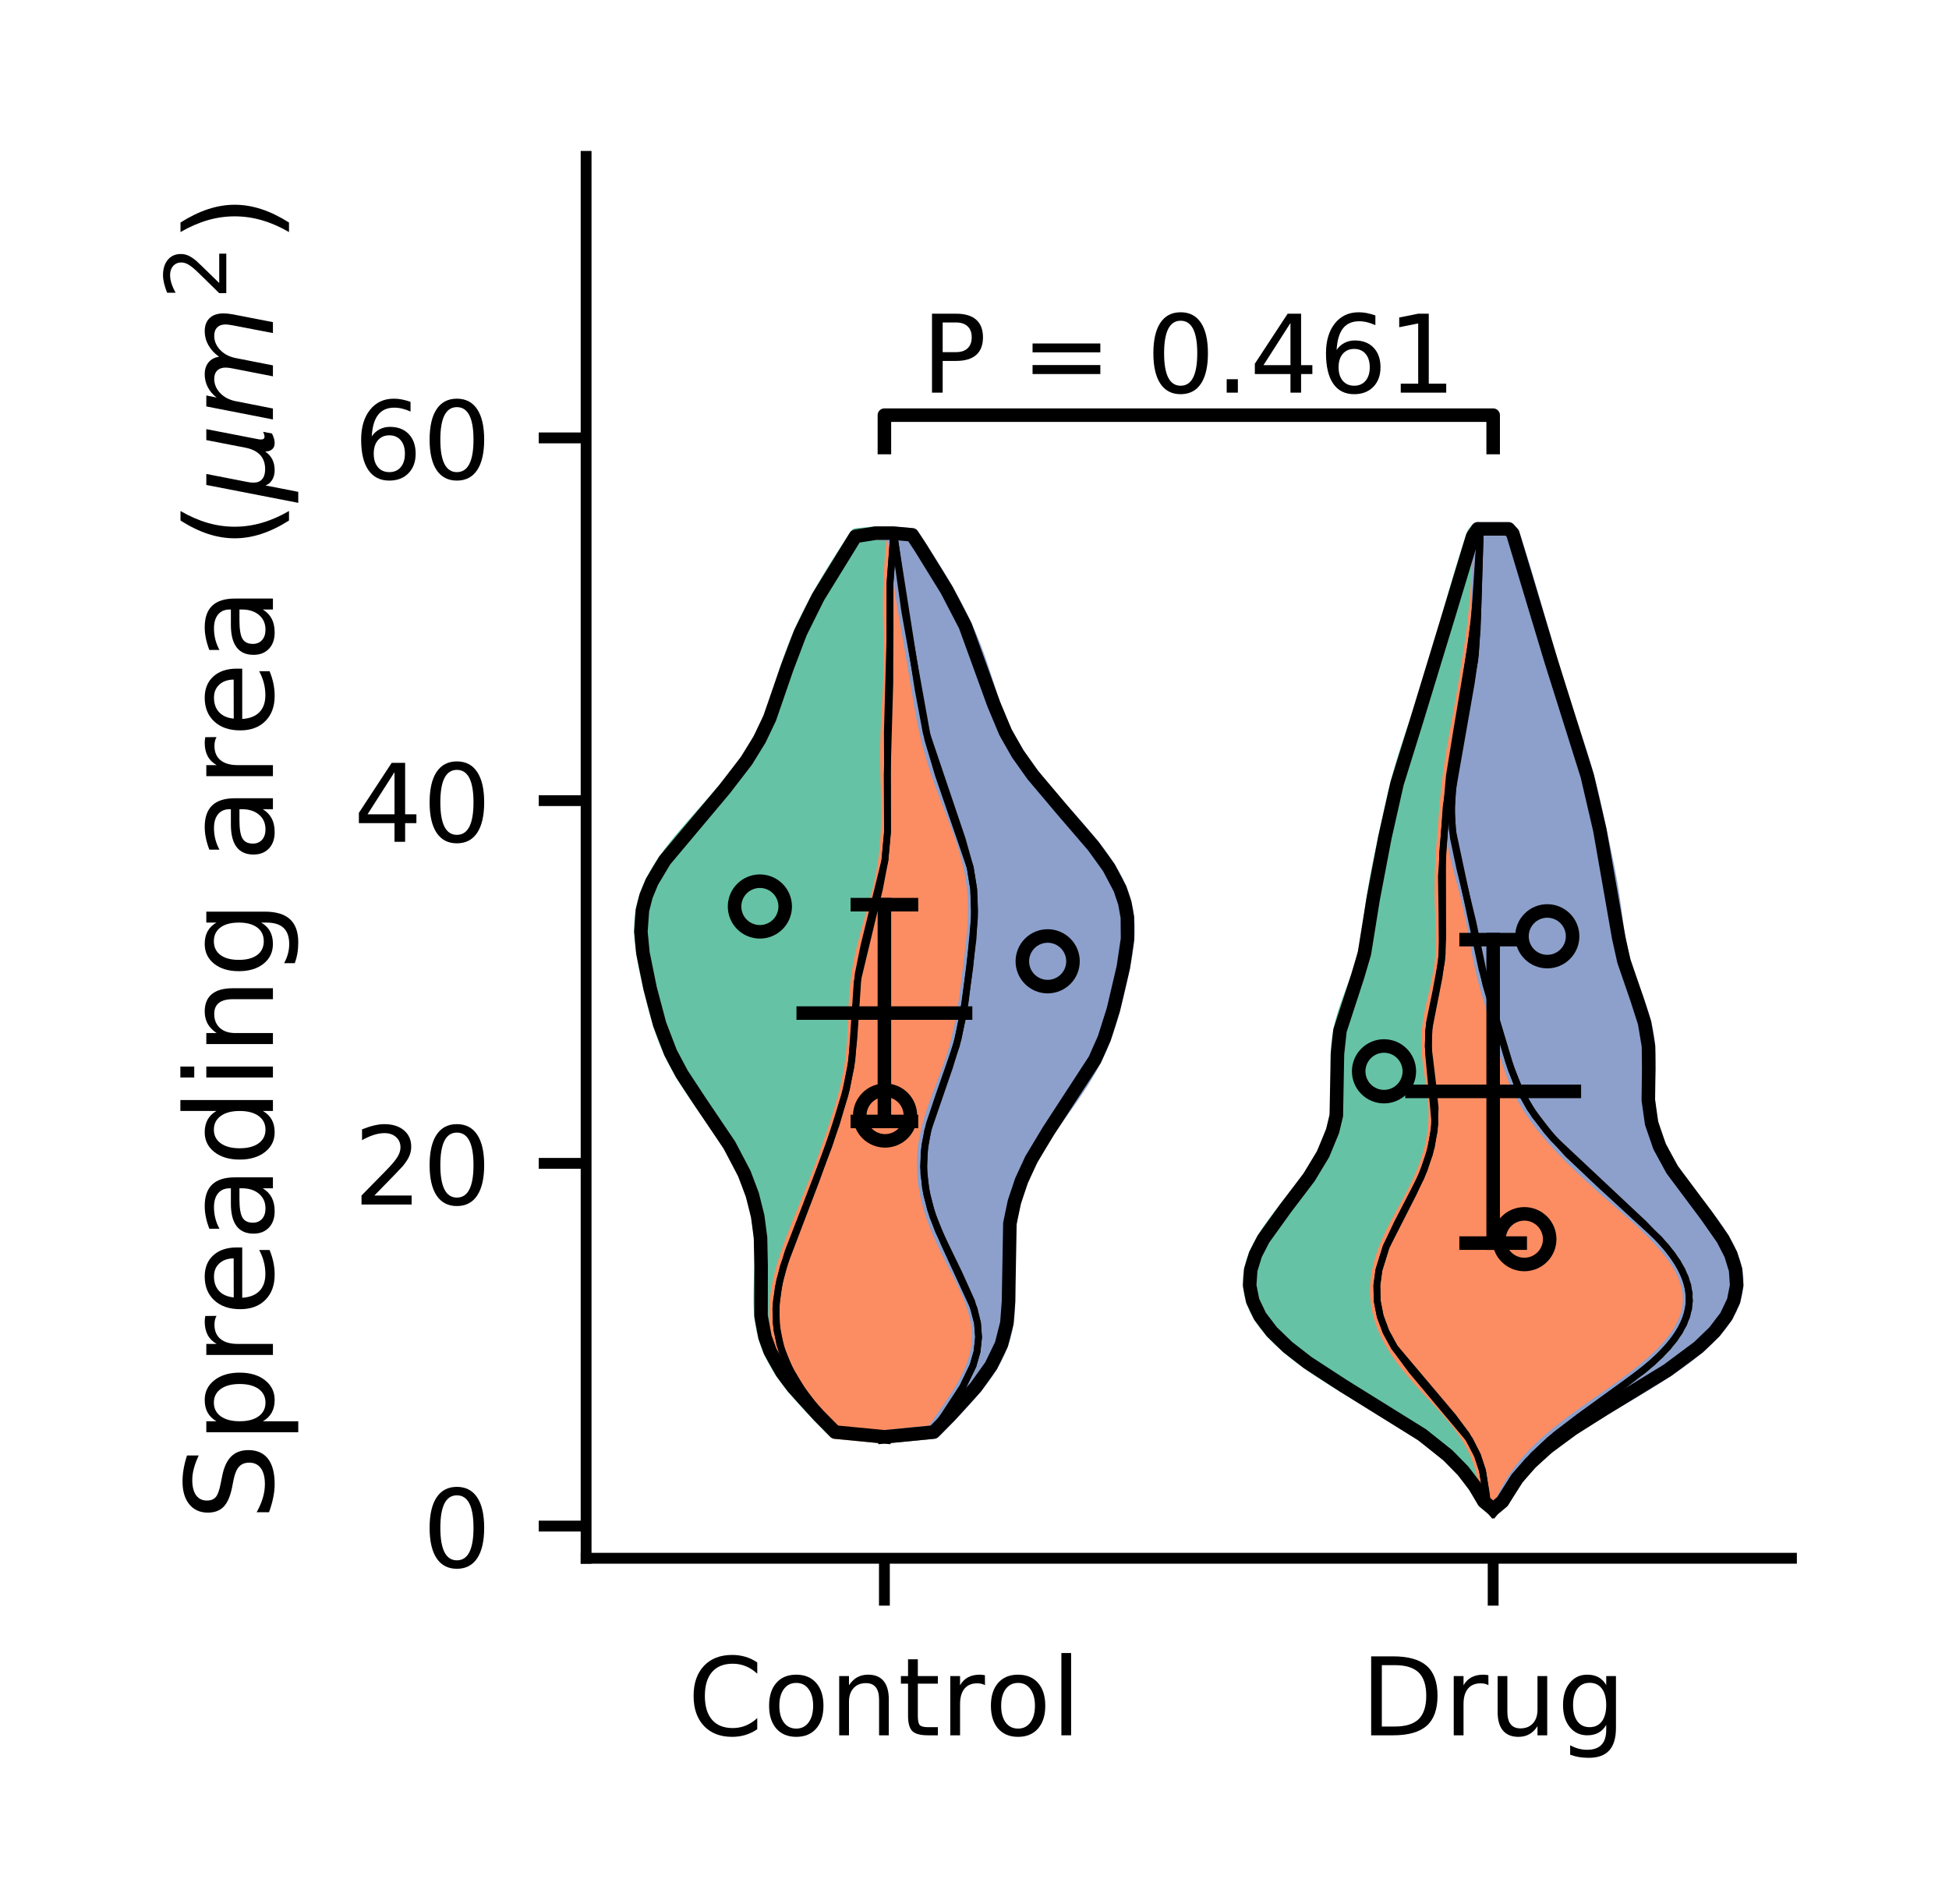 <?xml version="1.0" encoding="utf-8" standalone="no"?>
<!DOCTYPE svg PUBLIC "-//W3C//DTD SVG 1.1//EN"
  "http://www.w3.org/Graphics/SVG/1.1/DTD/svg11.dtd">
<!-- Created with matplotlib (http://matplotlib.org/) -->
<svg height="140.64pt" version="1.1" viewBox="0 0 144 140.64" width="144pt" xmlns="http://www.w3.org/2000/svg" xmlns:xlink="http://www.w3.org/1999/xlink">
 <defs>
  <style type="text/css">
*{stroke-linecap:butt;stroke-linejoin:round;}
  </style>
 </defs>
 <g id="figure_1">
  <g id="patch_1">
   <path d="M 0 140.64 
L 144 140.64 
L 144 0 
L 0 0 
z
" style="fill:#ffffff;"/>
  </g>
  <g id="axes_1">
   <g id="patch_2">
    <path d="M 43.304 115.118 
L 132.36 115.118 
L 132.36 11.55 
L 43.304 11.55 
z
" style="fill:#ffffff;"/>
   </g>
   <g id="patch_3">
    <path clip-path="url(#pc5a05ee434)" d="M 65.343 106.148 
L 61.698 105.795 
L 61.51 105.622 
L 60.998 105.096 
L 60.488 104.571 
L 59.985 104.045 
L 59.495 103.519 
L 59.026 102.994 
L 58.583 102.468 
L 58.171 101.942 
L 57.794 101.417 
L 57.776 101.389 
L 57.457 100.891 
L 57.16 100.365 
L 56.906 99.84 
L 56.694 99.314 
L 56.523 98.788 
L 56.39 98.263 
L 56.293 97.737 
L 56.228 97.211 
L 56.19 96.686 
L 56.173 96.16 
L 56.173 95.634 
L 56.184 95.108 
L 56.201 94.583 
L 56.219 94.057 
L 56.234 93.531 
L 56.242 93.006 
L 56.239 92.48 
L 56.222 91.954 
L 56.19 91.429 
L 56.14 90.903 
L 56.071 90.377 
L 55.982 89.852 
L 55.872 89.326 
L 55.741 88.8 
L 55.588 88.275 
L 55.412 87.749 
L 55.214 87.223 
L 54.994 86.698 
L 54.751 86.172 
L 54.485 85.646 
L 54.198 85.121 
L 53.89 84.595 
L 53.563 84.069 
L 53.22 83.543 
L 52.865 83.018 
L 52.5 82.492 
L 52.13 81.966 
L 51.761 81.441 
L 51.396 80.915 
L 51.042 80.389 
L 50.701 79.864 
L 50.378 79.338 
L 50.076 78.812 
L 49.797 78.287 
L 49.541 77.761 
L 49.309 77.235 
L 49.098 76.71 
L 48.908 76.184 
L 48.736 75.658 
L 48.578 75.133 
L 48.431 74.607 
L 48.294 74.081 
L 48.163 73.555 
L 48.037 73.03 
L 47.916 72.504 
L 47.8 71.978 
L 47.69 71.453 
L 47.59 70.927 
L 47.502 70.401 
L 47.43 69.876 
L 47.378 69.35 
L 47.352 68.824 
L 47.355 68.299 
L 47.392 67.773 
L 47.465 67.247 
L 47.578 66.722 
L 47.733 66.196 
L 47.929 65.67 
L 48.167 65.145 
L 48.444 64.619 
L 48.76 64.093 
L 49.11 63.568 
L 49.49 63.042 
L 49.896 62.516 
L 50.324 61.99 
L 50.769 61.465 
L 51.226 60.939 
L 51.69 60.413 
L 52.156 59.888 
L 52.62 59.362 
L 53.078 58.836 
L 53.525 58.311 
L 53.959 57.785 
L 54.376 57.259 
L 54.772 56.734 
L 55.146 56.208 
L 55.495 55.682 
L 55.819 55.157 
L 56.118 54.631 
L 56.391 54.105 
L 56.641 53.58 
L 56.869 53.054 
L 57.078 52.528 
L 57.271 52.003 
L 57.453 51.477 
L 57.627 50.951 
L 57.796 50.425 
L 57.966 49.9 
L 58.138 49.374 
L 58.317 48.848 
L 58.504 48.323 
L 58.702 47.797 
L 58.912 47.271 
L 59.134 46.746 
L 59.37 46.22 
L 59.618 45.694 
L 59.88 45.169 
L 60.153 44.643 
L 60.439 44.117 
L 60.735 43.592 
L 61.041 43.066 
L 61.356 42.54 
L 61.68 42.015 
L 62.009 41.489 
L 62.344 40.963 
L 62.682 40.437 
L 63.022 39.912 
L 63.208 39.623 
L 63.292 39.514 
L 64.701 39.386 
L 64.701 39.386 
L 66.044 39.514 
L 66.019 39.623 
L 65.99 39.912 
L 65.94 40.437 
L 65.893 40.963 
L 65.851 41.489 
L 65.813 42.015 
L 65.782 42.54 
L 65.758 43.066 
L 65.742 43.592 
L 65.732 44.117 
L 65.729 44.643 
L 65.732 45.169 
L 65.739 45.694 
L 65.75 46.22 
L 65.761 46.746 
L 65.771 47.271 
L 65.78 47.797 
L 65.784 48.323 
L 65.783 48.848 
L 65.777 49.374 
L 65.764 49.9 
L 65.746 50.425 
L 65.723 50.951 
L 65.696 51.477 
L 65.666 52.003 
L 65.636 52.528 
L 65.607 53.054 
L 65.581 53.58 
L 65.56 54.105 
L 65.544 54.631 
L 65.533 55.157 
L 65.529 55.682 
L 65.531 56.208 
L 65.538 56.734 
L 65.548 57.259 
L 65.561 57.785 
L 65.575 58.311 
L 65.587 58.836 
L 65.597 59.362 
L 65.602 59.888 
L 65.6 60.413 
L 65.591 60.939 
L 65.572 61.465 
L 65.542 61.99 
L 65.501 62.516 
L 65.447 63.042 
L 65.379 63.568 
L 65.299 64.093 
L 65.204 64.619 
L 65.097 65.145 
L 64.977 65.67 
L 64.846 66.196 
L 64.707 66.722 
L 64.561 67.247 
L 64.411 67.773 
L 64.26 68.299 
L 64.11 68.824 
L 63.966 69.35 
L 63.83 69.876 
L 63.704 70.401 
L 63.59 70.927 
L 63.491 71.453 
L 63.406 71.978 
L 63.336 72.504 
L 63.28 73.03 
L 63.237 73.555 
L 63.204 74.081 
L 63.179 74.607 
L 63.158 75.133 
L 63.138 75.658 
L 63.116 76.184 
L 63.088 76.71 
L 63.052 77.235 
L 63.004 77.761 
L 62.943 78.287 
L 62.868 78.812 
L 62.777 79.338 
L 62.672 79.864 
L 62.553 80.389 
L 62.421 80.915 
L 62.278 81.441 
L 62.124 81.966 
L 61.963 82.492 
L 61.795 83.018 
L 61.621 83.543 
L 61.443 84.069 
L 61.26 84.595 
L 61.074 85.121 
L 60.883 85.646 
L 60.689 86.172 
L 60.491 86.698 
L 60.289 87.223 
L 60.083 87.749 
L 59.873 88.275 
L 59.661 88.8 
L 59.448 89.326 
L 59.234 89.852 
L 59.021 90.377 
L 58.812 90.903 
L 58.608 91.429 
L 58.411 91.954 
L 58.223 92.48 
L 58.048 93.006 
L 57.885 93.531 
L 57.739 94.057 
L 57.611 94.583 
L 57.503 95.108 
L 57.417 95.634 
L 57.356 96.16 
L 57.322 96.686 
L 57.316 97.211 
L 57.341 97.737 
L 57.398 98.263 
L 57.488 98.788 
L 57.614 99.314 
L 57.775 99.84 
L 57.972 100.365 
L 58.205 100.891 
L 58.459 101.389 
L 58.474 101.417 
L 58.776 101.942 
L 59.109 102.468 
L 59.472 102.994 
L 59.859 103.519 
L 60.268 104.045 
L 60.693 104.571 
L 61.13 105.096 
L 61.573 105.622 
L 61.698 105.795 
z
" style="fill:#66c2a5;stroke:#66c2a5;stroke-linejoin:miter;"/>
   </g>
   <g id="patch_4">
    <path clip-path="url(#pc5a05ee434)" d="M 65.343 106.148 
L 61.698 105.795 
L 61.573 105.622 
L 61.13 105.096 
L 60.693 104.571 
L 60.268 104.045 
L 59.859 103.519 
L 59.472 102.994 
L 59.109 102.468 
L 58.776 101.942 
L 58.474 101.417 
L 58.459 101.389 
L 58.205 100.891 
L 57.972 100.365 
L 57.775 99.84 
L 57.614 99.314 
L 57.488 98.788 
L 57.398 98.263 
L 57.341 97.737 
L 57.316 97.211 
L 57.322 96.686 
L 57.356 96.16 
L 57.417 95.634 
L 57.503 95.108 
L 57.611 94.583 
L 57.739 94.057 
L 57.885 93.531 
L 58.048 93.006 
L 58.223 92.48 
L 58.411 91.954 
L 58.608 91.429 
L 58.812 90.903 
L 59.021 90.377 
L 59.234 89.852 
L 59.448 89.326 
L 59.661 88.8 
L 59.873 88.275 
L 60.083 87.749 
L 60.289 87.223 
L 60.491 86.698 
L 60.689 86.172 
L 60.883 85.646 
L 61.074 85.121 
L 61.26 84.595 
L 61.443 84.069 
L 61.621 83.543 
L 61.795 83.018 
L 61.963 82.492 
L 62.124 81.966 
L 62.278 81.441 
L 62.421 80.915 
L 62.553 80.389 
L 62.672 79.864 
L 62.777 79.338 
L 62.868 78.812 
L 62.943 78.287 
L 63.004 77.761 
L 63.052 77.235 
L 63.088 76.71 
L 63.116 76.184 
L 63.138 75.658 
L 63.158 75.133 
L 63.179 74.607 
L 63.204 74.081 
L 63.237 73.555 
L 63.28 73.03 
L 63.336 72.504 
L 63.406 71.978 
L 63.491 71.453 
L 63.59 70.927 
L 63.704 70.401 
L 63.83 69.876 
L 63.966 69.35 
L 64.11 68.824 
L 64.26 68.299 
L 64.411 67.773 
L 64.561 67.247 
L 64.707 66.722 
L 64.846 66.196 
L 64.977 65.67 
L 65.097 65.145 
L 65.204 64.619 
L 65.299 64.093 
L 65.379 63.568 
L 65.447 63.042 
L 65.501 62.516 
L 65.542 61.99 
L 65.572 61.465 
L 65.591 60.939 
L 65.6 60.413 
L 65.602 59.888 
L 65.597 59.362 
L 65.587 58.836 
L 65.575 58.311 
L 65.561 57.785 
L 65.548 57.259 
L 65.538 56.734 
L 65.531 56.208 
L 65.529 55.682 
L 65.533 55.157 
L 65.544 54.631 
L 65.56 54.105 
L 65.581 53.58 
L 65.607 53.054 
L 65.636 52.528 
L 65.666 52.003 
L 65.696 51.477 
L 65.723 50.951 
L 65.746 50.425 
L 65.764 49.9 
L 65.777 49.374 
L 65.783 48.848 
L 65.784 48.323 
L 65.78 47.797 
L 65.771 47.271 
L 65.761 46.746 
L 65.75 46.22 
L 65.739 45.694 
L 65.732 45.169 
L 65.729 44.643 
L 65.732 44.117 
L 65.742 43.592 
L 65.758 43.066 
L 65.782 42.54 
L 65.813 42.015 
L 65.851 41.489 
L 65.893 40.963 
L 65.94 40.437 
L 65.99 39.912 
L 66.019 39.623 
L 66.044 39.514 
L 64.701 39.386 
L 64.701 39.386 
L 66.044 39.514 
L 66.071 39.623 
L 66.106 39.912 
L 66.171 40.437 
L 66.237 40.963 
L 66.305 41.489 
L 66.375 42.015 
L 66.446 42.54 
L 66.521 43.066 
L 66.598 43.592 
L 66.678 44.117 
L 66.762 44.643 
L 66.849 45.169 
L 66.938 45.694 
L 67.029 46.22 
L 67.121 46.746 
L 67.214 47.271 
L 67.307 47.797 
L 67.399 48.323 
L 67.489 48.848 
L 67.578 49.374 
L 67.666 49.9 
L 67.752 50.425 
L 67.839 50.951 
L 67.926 51.477 
L 68.015 52.003 
L 68.109 52.528 
L 68.207 53.054 
L 68.313 53.58 
L 68.428 54.105 
L 68.552 54.631 
L 68.686 55.157 
L 68.832 55.682 
L 68.989 56.208 
L 69.157 56.734 
L 69.334 57.259 
L 69.52 57.785 
L 69.713 58.311 
L 69.912 58.836 
L 70.114 59.362 
L 70.317 59.888 
L 70.519 60.413 
L 70.717 60.939 
L 70.908 61.465 
L 71.091 61.99 
L 71.262 62.516 
L 71.42 63.042 
L 71.562 63.568 
L 71.685 64.093 
L 71.79 64.619 
L 71.875 65.145 
L 71.939 65.67 
L 71.982 66.196 
L 72.006 66.722 
L 72.012 67.247 
L 72.001 67.773 
L 71.976 68.299 
L 71.939 68.824 
L 71.892 69.35 
L 71.837 69.876 
L 71.778 70.401 
L 71.716 70.927 
L 71.651 71.453 
L 71.585 71.978 
L 71.518 72.504 
L 71.45 73.03 
L 71.379 73.555 
L 71.304 74.081 
L 71.222 74.607 
L 71.133 75.133 
L 71.034 75.658 
L 70.923 76.184 
L 70.799 76.71 
L 70.661 77.235 
L 70.508 77.761 
L 70.341 78.287 
L 70.162 78.812 
L 69.972 79.338 
L 69.776 79.864 
L 69.575 80.389 
L 69.376 80.915 
L 69.181 81.441 
L 68.996 81.966 
L 68.824 82.492 
L 68.669 83.018 
L 68.534 83.543 
L 68.422 84.069 
L 68.335 84.595 
L 68.275 85.121 
L 68.241 85.646 
L 68.235 86.172 
L 68.256 86.698 
L 68.303 87.223 
L 68.377 87.749 
L 68.476 88.275 
L 68.6 88.8 
L 68.747 89.326 
L 68.918 89.852 
L 69.109 90.377 
L 69.32 90.903 
L 69.549 91.429 
L 69.793 91.954 
L 70.049 92.48 
L 70.312 93.006 
L 70.58 93.531 
L 70.847 94.057 
L 71.108 94.583 
L 71.356 95.108 
L 71.588 95.634 
L 71.795 96.16 
L 71.973 96.686 
L 72.117 97.211 
L 72.222 97.737 
L 72.284 98.263 
L 72.301 98.788 
L 72.269 99.314 
L 72.19 99.84 
L 72.062 100.365 
L 71.889 100.891 
L 71.686 101.389 
L 71.673 101.417 
L 71.419 101.942 
L 71.13 102.468 
L 70.814 102.994 
L 70.475 103.519 
L 70.121 104.045 
L 69.757 104.571 
L 69.39 105.096 
L 69.026 105.622 
L 68.887 105.795 
z
" style="fill:#fc8d62;stroke:#fc8d62;stroke-linejoin:miter;"/>
   </g>
   <g id="patch_5">
    <path clip-path="url(#pc5a05ee434)" d="M 65.343 106.148 
L 68.887 105.795 
L 69.026 105.622 
L 69.39 105.096 
L 69.757 104.571 
L 70.121 104.045 
L 70.475 103.519 
L 70.814 102.994 
L 71.13 102.468 
L 71.419 101.942 
L 71.673 101.417 
L 71.686 101.389 
L 71.889 100.891 
L 72.062 100.365 
L 72.19 99.84 
L 72.269 99.314 
L 72.301 98.788 
L 72.284 98.263 
L 72.222 97.737 
L 72.117 97.211 
L 71.973 96.686 
L 71.795 96.16 
L 71.588 95.634 
L 71.356 95.108 
L 71.108 94.583 
L 70.847 94.057 
L 70.58 93.531 
L 70.312 93.006 
L 70.049 92.48 
L 69.793 91.954 
L 69.549 91.429 
L 69.32 90.903 
L 69.109 90.377 
L 68.918 89.852 
L 68.747 89.326 
L 68.6 88.8 
L 68.476 88.275 
L 68.377 87.749 
L 68.303 87.223 
L 68.256 86.698 
L 68.235 86.172 
L 68.241 85.646 
L 68.275 85.121 
L 68.335 84.595 
L 68.422 84.069 
L 68.534 83.543 
L 68.669 83.018 
L 68.824 82.492 
L 68.996 81.966 
L 69.181 81.441 
L 69.376 80.915 
L 69.575 80.389 
L 69.776 79.864 
L 69.972 79.338 
L 70.162 78.812 
L 70.341 78.287 
L 70.508 77.761 
L 70.661 77.235 
L 70.799 76.71 
L 70.923 76.184 
L 71.034 75.658 
L 71.133 75.133 
L 71.222 74.607 
L 71.304 74.081 
L 71.379 73.555 
L 71.45 73.03 
L 71.518 72.504 
L 71.585 71.978 
L 71.651 71.453 
L 71.716 70.927 
L 71.778 70.401 
L 71.837 69.876 
L 71.892 69.35 
L 71.939 68.824 
L 71.976 68.299 
L 72.001 67.773 
L 72.012 67.247 
L 72.006 66.722 
L 71.982 66.196 
L 71.939 65.67 
L 71.875 65.145 
L 71.79 64.619 
L 71.685 64.093 
L 71.562 63.568 
L 71.42 63.042 
L 71.262 62.516 
L 71.091 61.99 
L 70.908 61.465 
L 70.717 60.939 
L 70.519 60.413 
L 70.317 59.888 
L 70.114 59.362 
L 69.912 58.836 
L 69.713 58.311 
L 69.52 57.785 
L 69.334 57.259 
L 69.157 56.734 
L 68.989 56.208 
L 68.832 55.682 
L 68.686 55.157 
L 68.552 54.631 
L 68.428 54.105 
L 68.313 53.58 
L 68.207 53.054 
L 68.109 52.528 
L 68.015 52.003 
L 67.926 51.477 
L 67.839 50.951 
L 67.752 50.425 
L 67.666 49.9 
L 67.578 49.374 
L 67.489 48.848 
L 67.399 48.323 
L 67.307 47.797 
L 67.214 47.271 
L 67.121 46.746 
L 67.029 46.22 
L 66.938 45.694 
L 66.849 45.169 
L 66.762 44.643 
L 66.678 44.117 
L 66.598 43.592 
L 66.521 43.066 
L 66.446 42.54 
L 66.375 42.015 
L 66.305 41.489 
L 66.237 40.963 
L 66.171 40.437 
L 66.106 39.912 
L 66.071 39.623 
L 66.044 39.514 
L 64.701 39.386 
L 65.985 39.386 
L 67.394 39.514 
L 67.478 39.623 
L 67.664 39.912 
L 68.004 40.437 
L 68.342 40.963 
L 68.677 41.489 
L 69.007 42.015 
L 69.33 42.54 
L 69.645 43.066 
L 69.951 43.592 
L 70.247 44.117 
L 70.533 44.643 
L 70.806 45.169 
L 71.068 45.694 
L 71.316 46.22 
L 71.552 46.746 
L 71.774 47.271 
L 71.984 47.797 
L 72.182 48.323 
L 72.369 48.848 
L 72.548 49.374 
L 72.72 49.9 
L 72.89 50.425 
L 73.059 50.951 
L 73.233 51.477 
L 73.415 52.003 
L 73.608 52.528 
L 73.818 53.054 
L 74.045 53.58 
L 74.295 54.105 
L 74.568 54.631 
L 74.867 55.157 
L 75.191 55.682 
L 75.541 56.208 
L 75.914 56.734 
L 76.311 57.259 
L 76.727 57.785 
L 77.161 58.311 
L 77.608 58.836 
L 78.066 59.362 
L 78.53 59.888 
L 78.997 60.413 
L 79.46 60.939 
L 79.917 61.465 
L 80.362 61.99 
L 80.79 62.516 
L 81.196 63.042 
L 81.577 63.568 
L 81.926 64.093 
L 82.242 64.619 
L 82.52 65.145 
L 82.757 65.67 
L 82.954 66.196 
L 83.108 66.722 
L 83.221 67.247 
L 83.295 67.773 
L 83.331 68.299 
L 83.334 68.824 
L 83.308 69.35 
L 83.256 69.876 
L 83.185 70.401 
L 83.096 70.927 
L 82.996 71.453 
L 82.887 71.978 
L 82.77 72.504 
L 82.649 73.03 
L 82.524 73.555 
L 82.393 74.081 
L 82.255 74.607 
L 82.109 75.133 
L 81.951 75.658 
L 81.778 76.184 
L 81.588 76.71 
L 81.378 77.235 
L 81.145 77.761 
L 80.89 78.287 
L 80.61 78.812 
L 80.308 79.338 
L 79.985 79.864 
L 79.645 80.389 
L 79.29 80.915 
L 78.925 81.441 
L 78.556 81.966 
L 78.186 82.492 
L 77.822 83.018 
L 77.466 83.543 
L 77.123 84.069 
L 76.797 84.595 
L 76.489 85.121 
L 76.201 85.646 
L 75.936 86.172 
L 75.692 86.698 
L 75.472 87.223 
L 75.274 87.749 
L 75.099 88.275 
L 74.945 88.8 
L 74.814 89.326 
L 74.704 89.852 
L 74.615 90.377 
L 74.546 90.903 
L 74.496 91.429 
L 74.464 91.954 
L 74.447 92.48 
L 74.444 93.006 
L 74.452 93.531 
L 74.467 94.057 
L 74.485 94.583 
L 74.502 95.108 
L 74.513 95.634 
L 74.513 96.16 
L 74.497 96.686 
L 74.458 97.211 
L 74.393 97.737 
L 74.296 98.263 
L 74.164 98.788 
L 73.993 99.314 
L 73.78 99.84 
L 73.526 100.365 
L 73.229 100.891 
L 72.911 101.389 
L 72.892 101.417 
L 72.515 101.942 
L 72.103 102.468 
L 71.66 102.994 
L 71.191 103.519 
L 70.702 104.045 
L 70.199 104.571 
L 69.688 105.096 
L 69.176 105.622 
L 68.988 105.795 
z
" style="fill:#8da0cb;stroke:#8da0cb;stroke-linejoin:miter;"/>
   </g>
   <g id="patch_6">
    <path clip-path="url(#pc5a05ee434)" d="M 110.321 111.497 
L 109.637 110.927 
L 109.315 110.356 
L 108.961 109.786 
L 108.553 109.216 
L 108.087 108.646 
L 107.558 108.075 
L 106.964 107.505 
L 106.302 106.935 
L 105.574 106.364 
L 105.075 106 
L 104.782 105.794 
L 104.446 105.564 
L 103.933 105.224 
L 103.035 104.654 
L 102.103 104.083 
L 101.149 103.513 
L 100.19 102.943 
L 99.243 102.373 
L 98.323 101.802 
L 97.442 101.232 
L 96.614 100.662 
L 95.845 100.091 
L 95.144 99.521 
L 94.515 98.951 
L 93.963 98.381 
L 93.489 97.81 
L 93.095 97.24 
L 92.783 96.67 
L 92.553 96.099 
L 92.402 95.529 
L 92.33 94.959 
L 92.333 94.389 
L 92.408 93.818 
L 92.552 93.248 
L 92.759 92.678 
L 93.026 92.108 
L 93.345 91.537 
L 93.71 90.967 
L 94.112 90.397 
L 94.541 89.826 
L 94.986 89.256 
L 95.436 88.686 
L 95.881 88.116 
L 96.31 87.545 
L 96.718 86.975 
L 97.096 86.405 
L 97.442 85.835 
L 97.753 85.264 
L 98.027 84.694 
L 98.262 84.124 
L 98.458 83.553 
L 98.615 82.983 
L 98.732 82.413 
L 98.812 81.843 
L 98.857 81.272 
L 98.873 80.702 
L 98.867 80.132 
L 98.849 79.561 
L 98.827 78.991 
L 98.813 78.421 
L 98.817 77.851 
L 98.846 77.28 
L 98.907 76.71 
L 99.002 76.14 
L 99.132 75.57 
L 99.293 74.999 
L 99.478 74.429 
L 99.68 73.859 
L 99.891 73.288 
L 100.102 72.718 
L 100.304 72.148 
L 100.492 71.578 
L 100.661 71.007 
L 100.808 70.437 
L 100.935 69.867 
L 101.042 69.296 
L 101.134 68.726 
L 101.216 68.156 
L 101.293 67.586 
L 101.369 67.015 
L 101.449 66.445 
L 101.536 65.875 
L 101.631 65.305 
L 101.733 64.734 
L 101.843 64.164 
L 101.958 63.594 
L 102.077 63.023 
L 102.198 62.453 
L 102.319 61.883 
L 102.44 61.313 
L 102.562 60.742 
L 102.685 60.172 
L 102.81 59.602 
L 102.94 59.032 
L 103.075 58.461 
L 103.218 57.891 
L 103.37 57.321 
L 103.531 56.75 
L 103.7 56.18 
L 103.879 55.61 
L 104.064 55.04 
L 104.253 54.469 
L 104.445 53.899 
L 104.637 53.329 
L 104.827 52.758 
L 105.013 52.188 
L 105.195 51.618 
L 105.373 51.048 
L 105.548 50.477 
L 105.72 49.907 
L 105.891 49.337 
L 106.061 48.767 
L 106.197 48.308 
L 106.23 48.196 
L 106.4 47.626 
L 106.569 47.056 
L 106.737 46.485 
L 106.905 45.915 
L 107.071 45.345 
L 107.237 44.775 
L 107.402 44.204 
L 107.568 43.634 
L 107.735 43.064 
L 107.905 42.493 
L 108.077 41.923 
L 108.253 41.353 
L 108.432 40.783 
L 108.614 40.212 
L 108.798 39.642 
L 108.874 39.412 
L 109.183 39.072 
L 109.183 39.072 
L 109.364 39.412 
L 109.352 39.642 
L 109.322 40.212 
L 109.294 40.783 
L 109.265 41.353 
L 109.237 41.923 
L 109.206 42.493 
L 109.173 43.064 
L 109.136 43.634 
L 109.093 44.204 
L 109.044 44.775 
L 108.988 45.345 
L 108.924 45.915 
L 108.853 46.485 
L 108.776 47.056 
L 108.695 47.626 
L 108.609 48.196 
L 108.592 48.308 
L 108.521 48.767 
L 108.43 49.337 
L 108.339 49.907 
L 108.245 50.477 
L 108.15 51.048 
L 108.053 51.618 
L 107.953 52.188 
L 107.85 52.758 
L 107.746 53.329 
L 107.64 53.899 
L 107.536 54.469 
L 107.434 55.04 
L 107.336 55.61 
L 107.245 56.18 
L 107.161 56.75 
L 107.085 57.321 
L 107.017 57.891 
L 106.956 58.461 
L 106.9 59.032 
L 106.849 59.602 
L 106.801 60.172 
L 106.755 60.742 
L 106.71 61.313 
L 106.666 61.883 
L 106.623 62.453 
L 106.583 63.023 
L 106.547 63.594 
L 106.517 64.164 
L 106.496 64.734 
L 106.484 65.305 
L 106.484 65.875 
L 106.494 66.445 
L 106.513 67.015 
L 106.538 67.586 
L 106.563 68.156 
L 106.583 68.726 
L 106.593 69.296 
L 106.586 69.867 
L 106.557 70.437 
L 106.505 71.007 
L 106.429 71.578 
L 106.33 72.148 
L 106.213 72.718 
L 106.083 73.288 
L 105.95 73.859 
L 105.821 74.429 
L 105.706 74.999 
L 105.612 75.57 
L 105.547 76.14 
L 105.515 76.71 
L 105.516 77.28 
L 105.549 77.851 
L 105.607 78.421 
L 105.685 78.991 
L 105.772 79.561 
L 105.859 80.132 
L 105.938 80.702 
L 105.998 81.272 
L 106.035 81.843 
L 106.044 82.413 
L 106.022 82.983 
L 105.967 83.553 
L 105.881 84.124 
L 105.763 84.694 
L 105.615 85.264 
L 105.436 85.835 
L 105.227 86.405 
L 104.991 86.975 
L 104.729 87.545 
L 104.446 88.116 
L 104.146 88.686 
L 103.836 89.256 
L 103.524 89.826 
L 103.219 90.397 
L 102.927 90.967 
L 102.656 91.537 
L 102.412 92.108 
L 102.199 92.678 
L 102.021 93.248 
L 101.881 93.818 
L 101.782 94.389 
L 101.726 94.959 
L 101.715 95.529 
L 101.752 96.099 
L 101.838 96.67 
L 101.974 97.24 
L 102.161 97.81 
L 102.398 98.381 
L 102.684 98.951 
L 103.019 99.521 
L 103.399 100.091 
L 103.822 100.662 
L 104.283 101.232 
L 104.775 101.802 
L 105.29 102.373 
L 105.817 102.943 
L 106.345 103.513 
L 106.861 104.083 
L 107.352 104.654 
L 107.808 105.224 
L 108.06 105.564 
L 108.221 105.794 
L 108.358 106 
L 108.584 106.364 
L 108.896 106.935 
L 109.156 107.505 
L 109.366 108.075 
L 109.533 108.646 
L 109.659 109.216 
L 109.752 109.786 
L 109.816 110.356 
L 109.874 110.927 
z
" style="fill:#66c2a5;stroke:#66c2a5;stroke-linejoin:miter;"/>
   </g>
   <g id="patch_7">
    <path clip-path="url(#pc5a05ee434)" d="M 110.321 111.497 
L 109.874 110.927 
L 109.816 110.356 
L 109.752 109.786 
L 109.659 109.216 
L 109.533 108.646 
L 109.366 108.075 
L 109.156 107.505 
L 108.896 106.935 
L 108.584 106.364 
L 108.358 106 
L 108.221 105.794 
L 108.06 105.564 
L 107.808 105.224 
L 107.352 104.654 
L 106.861 104.083 
L 106.345 103.513 
L 105.817 102.943 
L 105.29 102.373 
L 104.775 101.802 
L 104.283 101.232 
L 103.822 100.662 
L 103.399 100.091 
L 103.019 99.521 
L 102.684 98.951 
L 102.398 98.381 
L 102.161 97.81 
L 101.974 97.24 
L 101.838 96.67 
L 101.752 96.099 
L 101.715 95.529 
L 101.726 94.959 
L 101.782 94.389 
L 101.881 93.818 
L 102.021 93.248 
L 102.199 92.678 
L 102.412 92.108 
L 102.656 91.537 
L 102.927 90.967 
L 103.219 90.397 
L 103.524 89.826 
L 103.836 89.256 
L 104.146 88.686 
L 104.446 88.116 
L 104.729 87.545 
L 104.991 86.975 
L 105.227 86.405 
L 105.436 85.835 
L 105.615 85.264 
L 105.763 84.694 
L 105.881 84.124 
L 105.967 83.553 
L 106.022 82.983 
L 106.044 82.413 
L 106.035 81.843 
L 105.998 81.272 
L 105.938 80.702 
L 105.859 80.132 
L 105.772 79.561 
L 105.685 78.991 
L 105.607 78.421 
L 105.549 77.851 
L 105.516 77.28 
L 105.515 76.71 
L 105.547 76.14 
L 105.612 75.57 
L 105.706 74.999 
L 105.821 74.429 
L 105.95 73.859 
L 106.083 73.288 
L 106.213 72.718 
L 106.33 72.148 
L 106.429 71.578 
L 106.505 71.007 
L 106.557 70.437 
L 106.586 69.867 
L 106.593 69.296 
L 106.583 68.726 
L 106.563 68.156 
L 106.538 67.586 
L 106.513 67.015 
L 106.494 66.445 
L 106.484 65.875 
L 106.484 65.305 
L 106.496 64.734 
L 106.517 64.164 
L 106.547 63.594 
L 106.583 63.023 
L 106.623 62.453 
L 106.666 61.883 
L 106.71 61.313 
L 106.755 60.742 
L 106.801 60.172 
L 106.849 59.602 
L 106.9 59.032 
L 106.956 58.461 
L 107.017 57.891 
L 107.085 57.321 
L 107.161 56.75 
L 107.245 56.18 
L 107.336 55.61 
L 107.434 55.04 
L 107.536 54.469 
L 107.64 53.899 
L 107.746 53.329 
L 107.85 52.758 
L 107.953 52.188 
L 108.053 51.618 
L 108.15 51.048 
L 108.245 50.477 
L 108.339 49.907 
L 108.43 49.337 
L 108.521 48.767 
L 108.592 48.308 
L 108.609 48.196 
L 108.695 47.626 
L 108.776 47.056 
L 108.853 46.485 
L 108.924 45.915 
L 108.988 45.345 
L 109.044 44.775 
L 109.093 44.204 
L 109.136 43.634 
L 109.173 43.064 
L 109.206 42.493 
L 109.237 41.923 
L 109.265 41.353 
L 109.294 40.783 
L 109.322 40.212 
L 109.352 39.642 
L 109.364 39.412 
L 109.183 39.072 
L 109.183 39.072 
L 109.364 39.412 
L 109.353 39.642 
L 109.326 40.212 
L 109.302 40.783 
L 109.28 41.353 
L 109.261 41.923 
L 109.245 42.493 
L 109.231 43.064 
L 109.218 43.634 
L 109.206 44.204 
L 109.195 44.775 
L 109.181 45.345 
L 109.164 45.915 
L 109.142 46.485 
L 109.113 47.056 
L 109.074 47.626 
L 109.024 48.196 
L 109.013 48.308 
L 108.962 48.767 
L 108.887 49.337 
L 108.799 49.907 
L 108.701 50.477 
L 108.594 51.048 
L 108.48 51.618 
L 108.362 52.188 
L 108.243 52.758 
L 108.125 53.329 
L 108.009 53.899 
L 107.897 54.469 
L 107.79 55.04 
L 107.687 55.61 
L 107.591 56.18 
L 107.502 56.75 
L 107.422 57.321 
L 107.353 57.891 
L 107.298 58.461 
L 107.258 59.032 
L 107.238 59.602 
L 107.238 60.172 
L 107.261 60.742 
L 107.308 61.313 
L 107.378 61.883 
L 107.472 62.453 
L 107.586 63.023 
L 107.716 63.594 
L 107.86 64.164 
L 108.01 64.734 
L 108.163 65.305 
L 108.313 65.875 
L 108.456 66.445 
L 108.59 67.015 
L 108.714 67.586 
L 108.829 68.156 
L 108.936 68.726 
L 109.039 69.296 
L 109.143 69.867 
L 109.25 70.437 
L 109.365 71.007 
L 109.49 71.578 
L 109.627 72.148 
L 109.776 72.718 
L 109.935 73.288 
L 110.102 73.859 
L 110.274 74.429 
L 110.448 74.999 
L 110.621 75.57 
L 110.791 76.14 
L 110.957 76.71 
L 111.123 77.28 
L 111.29 77.851 
L 111.464 78.421 
L 111.652 78.991 
L 111.86 79.561 
L 112.095 80.132 
L 112.364 80.702 
L 112.669 81.272 
L 113.014 81.843 
L 113.399 82.413 
L 113.822 82.983 
L 114.28 83.553 
L 114.771 84.124 
L 115.291 84.694 
L 115.838 85.264 
L 116.41 85.835 
L 117.004 86.405 
L 117.618 86.975 
L 118.249 87.545 
L 118.893 88.116 
L 119.544 88.686 
L 120.193 89.256 
L 120.833 89.826 
L 121.453 90.397 
L 122.043 90.967 
L 122.595 91.537 
L 123.101 92.108 
L 123.552 92.678 
L 123.943 93.248 
L 124.269 93.818 
L 124.524 94.389 
L 124.705 94.959 
L 124.809 95.529 
L 124.831 96.099 
L 124.772 96.67 
L 124.628 97.24 
L 124.402 97.81 
L 124.093 98.381 
L 123.705 98.951 
L 123.239 99.521 
L 122.699 100.091 
L 122.091 100.662 
L 121.42 101.232 
L 120.695 101.802 
L 119.927 102.373 
L 119.128 102.943 
L 118.312 103.513 
L 117.496 104.083 
L 116.693 104.654 
L 115.918 105.224 
L 115.475 105.564 
L 115.184 105.794 
L 114.93 106 
L 114.497 106.364 
L 113.866 106.935 
L 113.292 107.505 
L 112.777 108.075 
L 112.318 108.646 
L 111.914 109.216 
L 111.56 109.786 
L 111.253 110.356 
L 111.005 110.927 
z
" style="fill:#fc8d62;stroke:#fc8d62;stroke-linejoin:miter;"/>
   </g>
   <g id="patch_8">
    <path clip-path="url(#pc5a05ee434)" d="M 110.321 111.497 
L 111.005 110.927 
L 111.253 110.356 
L 111.56 109.786 
L 111.914 109.216 
L 112.318 108.646 
L 112.777 108.075 
L 113.292 107.505 
L 113.866 106.935 
L 114.497 106.364 
L 114.93 106 
L 115.184 105.794 
L 115.475 105.564 
L 115.918 105.224 
L 116.693 104.654 
L 117.496 104.083 
L 118.312 103.513 
L 119.128 102.943 
L 119.927 102.373 
L 120.695 101.802 
L 121.42 101.232 
L 122.091 100.662 
L 122.699 100.091 
L 123.239 99.521 
L 123.705 98.951 
L 124.093 98.381 
L 124.402 97.81 
L 124.628 97.24 
L 124.772 96.67 
L 124.831 96.099 
L 124.809 95.529 
L 124.705 94.959 
L 124.524 94.389 
L 124.269 93.818 
L 123.943 93.248 
L 123.552 92.678 
L 123.101 92.108 
L 122.595 91.537 
L 122.043 90.967 
L 121.453 90.397 
L 120.833 89.826 
L 120.193 89.256 
L 119.544 88.686 
L 118.893 88.116 
L 118.249 87.545 
L 117.618 86.975 
L 117.004 86.405 
L 116.41 85.835 
L 115.838 85.264 
L 115.291 84.694 
L 114.771 84.124 
L 114.28 83.553 
L 113.822 82.983 
L 113.399 82.413 
L 113.014 81.843 
L 112.669 81.272 
L 112.364 80.702 
L 112.095 80.132 
L 111.86 79.561 
L 111.652 78.991 
L 111.464 78.421 
L 111.29 77.851 
L 111.123 77.28 
L 110.957 76.71 
L 110.791 76.14 
L 110.621 75.57 
L 110.448 74.999 
L 110.274 74.429 
L 110.102 73.859 
L 109.935 73.288 
L 109.776 72.718 
L 109.627 72.148 
L 109.49 71.578 
L 109.365 71.007 
L 109.25 70.437 
L 109.143 69.867 
L 109.039 69.296 
L 108.936 68.726 
L 108.829 68.156 
L 108.714 67.586 
L 108.59 67.015 
L 108.456 66.445 
L 108.313 65.875 
L 108.163 65.305 
L 108.01 64.734 
L 107.86 64.164 
L 107.716 63.594 
L 107.586 63.023 
L 107.472 62.453 
L 107.378 61.883 
L 107.308 61.313 
L 107.261 60.742 
L 107.238 60.172 
L 107.238 59.602 
L 107.258 59.032 
L 107.298 58.461 
L 107.353 57.891 
L 107.422 57.321 
L 107.502 56.75 
L 107.591 56.18 
L 107.687 55.61 
L 107.79 55.04 
L 107.897 54.469 
L 108.009 53.899 
L 108.125 53.329 
L 108.243 52.758 
L 108.362 52.188 
L 108.48 51.618 
L 108.594 51.048 
L 108.701 50.477 
L 108.799 49.907 
L 108.887 49.337 
L 108.962 48.767 
L 109.013 48.308 
L 109.024 48.196 
L 109.074 47.626 
L 109.113 47.056 
L 109.142 46.485 
L 109.164 45.915 
L 109.181 45.345 
L 109.195 44.775 
L 109.206 44.204 
L 109.218 43.634 
L 109.231 43.064 
L 109.245 42.493 
L 109.261 41.923 
L 109.28 41.353 
L 109.302 40.783 
L 109.326 40.212 
L 109.353 39.642 
L 109.364 39.412 
L 109.183 39.072 
L 111.459 39.072 
L 111.768 39.412 
L 111.843 39.642 
L 112.028 40.212 
L 112.21 40.783 
L 112.389 41.353 
L 112.565 41.923 
L 112.737 42.493 
L 112.907 43.064 
L 113.074 43.634 
L 113.24 44.204 
L 113.405 44.775 
L 113.571 45.345 
L 113.737 45.915 
L 113.905 46.485 
L 114.073 47.056 
L 114.242 47.626 
L 114.411 48.196 
L 114.445 48.308 
L 114.581 48.767 
L 114.751 49.337 
L 114.921 49.907 
L 115.094 50.477 
L 115.268 51.048 
L 115.447 51.618 
L 115.629 52.188 
L 115.815 52.758 
L 116.005 53.329 
L 116.197 53.899 
L 116.388 54.469 
L 116.578 55.04 
L 116.763 55.61 
L 116.941 56.18 
L 117.111 56.75 
L 117.272 57.321 
L 117.423 57.891 
L 117.566 58.461 
L 117.702 59.032 
L 117.831 59.602 
L 117.957 60.172 
L 118.08 60.742 
L 118.201 61.313 
L 118.323 61.883 
L 118.444 62.453 
L 118.565 63.023 
L 118.683 63.594 
L 118.799 64.164 
L 118.908 64.734 
L 119.011 65.305 
L 119.106 65.875 
L 119.192 66.445 
L 119.273 67.015 
L 119.349 67.586 
L 119.426 68.156 
L 119.507 68.726 
L 119.6 69.296 
L 119.707 69.867 
L 119.834 70.437 
L 119.981 71.007 
L 120.15 71.578 
L 120.338 72.148 
L 120.54 72.718 
L 120.751 73.288 
L 120.962 73.859 
L 121.164 74.429 
L 121.349 74.999 
L 121.51 75.57 
L 121.639 76.14 
L 121.735 76.71 
L 121.796 77.28 
L 121.825 77.851 
L 121.829 78.421 
L 121.815 78.991 
L 121.793 79.561 
L 121.774 80.132 
L 121.768 80.702 
L 121.785 81.272 
L 121.83 81.843 
L 121.91 82.413 
L 122.027 82.983 
L 122.183 83.553 
L 122.38 84.124 
L 122.615 84.694 
L 122.889 85.264 
L 123.199 85.835 
L 123.545 86.405 
L 123.924 86.975 
L 124.331 87.545 
L 124.761 88.116 
L 125.206 88.686 
L 125.656 89.256 
L 126.101 89.826 
L 126.53 90.397 
L 126.931 90.967 
L 127.296 91.537 
L 127.616 92.108 
L 127.882 92.678 
L 128.09 93.248 
L 128.234 93.818 
L 128.309 94.389 
L 128.312 94.959 
L 128.24 95.529 
L 128.089 96.099 
L 127.858 96.67 
L 127.546 97.24 
L 127.153 97.81 
L 126.679 98.381 
L 126.126 98.951 
L 125.498 99.521 
L 124.797 100.091 
L 124.028 100.662 
L 123.199 101.232 
L 122.319 101.802 
L 121.398 102.373 
L 120.451 102.943 
L 119.493 103.513 
L 118.539 104.083 
L 117.606 104.654 
L 116.709 105.224 
L 116.196 105.564 
L 115.86 105.794 
L 115.567 106 
L 115.068 106.364 
L 114.34 106.935 
L 113.678 107.505 
L 113.084 108.075 
L 112.555 108.646 
L 112.089 109.216 
L 111.681 109.786 
L 111.327 110.356 
L 111.005 110.927 
z
" style="fill:#8da0cb;stroke:#8da0cb;stroke-linejoin:miter;"/>
   </g>
   <g id="matplotlib.axis_1">
    <g id="xtick_1">
     <g id="line2d_1">
      <defs>
       <path d="M 0 0 
L 0 3.5 
" id="mc794531621" style="stroke:#000000;stroke-width:0.8;"/>
      </defs>
      <g>
       <use style="stroke:#000000;stroke-width:0.8;" x="65.343" xlink:href="#mc794531621" y="115.118"/>
      </g>
     </g>
     <g id="text_1">
      <!-- Control -->
      <defs>
       <path d="M 64.406 67.281 
L 64.406 56.891 
Q 59.422 61.531 53.781 63.812 
Q 48.141 66.109 41.797 66.109 
Q 29.297 66.109 22.656 58.469 
Q 16.016 50.828 16.016 36.375 
Q 16.016 21.969 22.656 14.328 
Q 29.297 6.688 41.797 6.688 
Q 48.141 6.688 53.781 8.984 
Q 59.422 11.281 64.406 15.922 
L 64.406 5.609 
Q 59.234 2.094 53.438 0.328 
Q 47.656 -1.422 41.219 -1.422 
Q 24.656 -1.422 15.125 8.703 
Q 5.609 18.844 5.609 36.375 
Q 5.609 53.953 15.125 64.078 
Q 24.656 74.219 41.219 74.219 
Q 47.75 74.219 53.531 72.484 
Q 59.328 70.75 64.406 67.281 
z
" id="DejaVuSans-43"/>
       <path d="M 30.609 48.391 
Q 23.391 48.391 19.188 42.75 
Q 14.984 37.109 14.984 27.297 
Q 14.984 17.484 19.156 11.844 
Q 23.344 6.203 30.609 6.203 
Q 37.797 6.203 41.984 11.859 
Q 46.188 17.531 46.188 27.297 
Q 46.188 37.016 41.984 42.703 
Q 37.797 48.391 30.609 48.391 
z
M 30.609 56 
Q 42.328 56 49.016 48.375 
Q 55.719 40.766 55.719 27.297 
Q 55.719 13.875 49.016 6.219 
Q 42.328 -1.422 30.609 -1.422 
Q 18.844 -1.422 12.172 6.219 
Q 5.516 13.875 5.516 27.297 
Q 5.516 40.766 12.172 48.375 
Q 18.844 56 30.609 56 
z
" id="DejaVuSans-6f"/>
       <path d="M 54.891 33.016 
L 54.891 0 
L 45.906 0 
L 45.906 32.719 
Q 45.906 40.484 42.875 44.328 
Q 39.844 48.188 33.797 48.188 
Q 26.516 48.188 22.312 43.547 
Q 18.109 38.922 18.109 30.906 
L 18.109 0 
L 9.078 0 
L 9.078 54.688 
L 18.109 54.688 
L 18.109 46.188 
Q 21.344 51.125 25.703 53.562 
Q 30.078 56 35.797 56 
Q 45.219 56 50.047 50.172 
Q 54.891 44.344 54.891 33.016 
z
" id="DejaVuSans-6e"/>
       <path d="M 18.312 70.219 
L 18.312 54.688 
L 36.812 54.688 
L 36.812 47.703 
L 18.312 47.703 
L 18.312 18.016 
Q 18.312 11.328 20.141 9.422 
Q 21.969 7.516 27.594 7.516 
L 36.812 7.516 
L 36.812 0 
L 27.594 0 
Q 17.188 0 13.234 3.875 
Q 9.281 7.766 9.281 18.016 
L 9.281 47.703 
L 2.688 47.703 
L 2.688 54.688 
L 9.281 54.688 
L 9.281 70.219 
z
" id="DejaVuSans-74"/>
       <path d="M 41.109 46.297 
Q 39.594 47.172 37.812 47.578 
Q 36.031 48 33.891 48 
Q 26.266 48 22.188 43.047 
Q 18.109 38.094 18.109 28.812 
L 18.109 0 
L 9.078 0 
L 9.078 54.688 
L 18.109 54.688 
L 18.109 46.188 
Q 20.953 51.172 25.484 53.578 
Q 30.031 56 36.531 56 
Q 37.453 56 38.578 55.875 
Q 39.703 55.766 41.062 55.516 
z
" id="DejaVuSans-72"/>
       <path d="M 9.422 75.984 
L 18.406 75.984 
L 18.406 0 
L 9.422 0 
z
" id="DejaVuSans-6c"/>
      </defs>
      <g transform="translate(50.797 128.197)scale(0.08 -0.08)">
       <use xlink:href="#DejaVuSans-43"/>
       <use x="69.824" xlink:href="#DejaVuSans-6f"/>
       <use x="131.006" xlink:href="#DejaVuSans-6e"/>
       <use x="194.385" xlink:href="#DejaVuSans-74"/>
       <use x="233.594" xlink:href="#DejaVuSans-72"/>
       <use x="274.676" xlink:href="#DejaVuSans-6f"/>
       <use x="335.857" xlink:href="#DejaVuSans-6c"/>
      </g>
     </g>
    </g>
    <g id="xtick_2">
     <g id="line2d_2">
      <g>
       <use style="stroke:#000000;stroke-width:0.8;" x="110.321" xlink:href="#mc794531621" y="115.118"/>
      </g>
     </g>
     <g id="text_2">
      <!-- Drug -->
      <defs>
       <path d="M 19.672 64.797 
L 19.672 8.109 
L 31.594 8.109 
Q 46.688 8.109 53.688 14.938 
Q 60.688 21.781 60.688 36.531 
Q 60.688 51.172 53.688 57.984 
Q 46.688 64.797 31.594 64.797 
z
M 9.812 72.906 
L 30.078 72.906 
Q 51.266 72.906 61.172 64.094 
Q 71.094 55.281 71.094 36.531 
Q 71.094 17.672 61.125 8.828 
Q 51.172 0 30.078 0 
L 9.812 0 
z
" id="DejaVuSans-44"/>
       <path d="M 8.5 21.578 
L 8.5 54.688 
L 17.484 54.688 
L 17.484 21.922 
Q 17.484 14.156 20.5 10.266 
Q 23.531 6.391 29.594 6.391 
Q 36.859 6.391 41.078 11.031 
Q 45.312 15.672 45.312 23.688 
L 45.312 54.688 
L 54.297 54.688 
L 54.297 0 
L 45.312 0 
L 45.312 8.406 
Q 42.047 3.422 37.719 1 
Q 33.406 -1.422 27.688 -1.422 
Q 18.266 -1.422 13.375 4.438 
Q 8.5 10.297 8.5 21.578 
z
M 31.109 56 
z
" id="DejaVuSans-75"/>
       <path d="M 45.406 27.984 
Q 45.406 37.75 41.375 43.109 
Q 37.359 48.484 30.078 48.484 
Q 22.859 48.484 18.828 43.109 
Q 14.797 37.75 14.797 27.984 
Q 14.797 18.266 18.828 12.891 
Q 22.859 7.516 30.078 7.516 
Q 37.359 7.516 41.375 12.891 
Q 45.406 18.266 45.406 27.984 
z
M 54.391 6.781 
Q 54.391 -7.172 48.188 -13.984 
Q 42 -20.797 29.203 -20.797 
Q 24.469 -20.797 20.266 -20.094 
Q 16.062 -19.391 12.109 -17.922 
L 12.109 -9.188 
Q 16.062 -11.328 19.922 -12.344 
Q 23.781 -13.375 27.781 -13.375 
Q 36.625 -13.375 41.016 -8.766 
Q 45.406 -4.156 45.406 5.172 
L 45.406 9.625 
Q 42.625 4.781 38.281 2.391 
Q 33.938 0 27.875 0 
Q 17.828 0 11.672 7.656 
Q 5.516 15.328 5.516 27.984 
Q 5.516 40.672 11.672 48.328 
Q 17.828 56 27.875 56 
Q 33.938 56 38.281 53.609 
Q 42.625 51.219 45.406 46.391 
L 45.406 54.688 
L 54.391 54.688 
z
" id="DejaVuSans-67"/>
      </defs>
      <g transform="translate(100.522 128.197)scale(0.08 -0.08)">
       <use xlink:href="#DejaVuSans-44"/>
       <use x="77.002" xlink:href="#DejaVuSans-72"/>
       <use x="118.115" xlink:href="#DejaVuSans-75"/>
       <use x="181.494" xlink:href="#DejaVuSans-67"/>
      </g>
     </g>
    </g>
   </g>
   <g id="matplotlib.axis_2">
    <g id="ytick_1">
     <g id="line2d_3">
      <defs>
       <path d="M 0 0 
L -3.5 0 
" id="mc938947dcf" style="stroke:#000000;stroke-width:0.8;"/>
      </defs>
      <g>
       <use style="stroke:#000000;stroke-width:0.8;" x="43.304" xlink:href="#mc938947dcf" y="112.741"/>
      </g>
     </g>
     <g id="text_3">
      <!-- 0 -->
      <defs>
       <path d="M 31.781 66.406 
Q 24.172 66.406 20.328 58.906 
Q 16.5 51.422 16.5 36.375 
Q 16.5 21.391 20.328 13.891 
Q 24.172 6.391 31.781 6.391 
Q 39.453 6.391 43.281 13.891 
Q 47.125 21.391 47.125 36.375 
Q 47.125 51.422 43.281 58.906 
Q 39.453 66.406 31.781 66.406 
z
M 31.781 74.219 
Q 44.047 74.219 50.516 64.516 
Q 56.984 54.828 56.984 36.375 
Q 56.984 17.969 50.516 8.266 
Q 44.047 -1.422 31.781 -1.422 
Q 19.531 -1.422 13.062 8.266 
Q 6.594 17.969 6.594 36.375 
Q 6.594 54.828 13.062 64.516 
Q 19.531 74.219 31.781 74.219 
z
" id="DejaVuSans-30"/>
      </defs>
      <g transform="translate(31.214 115.781)scale(0.08 -0.08)">
       <use xlink:href="#DejaVuSans-30"/>
      </g>
     </g>
    </g>
    <g id="ytick_2">
     <g id="line2d_4">
      <g>
       <use style="stroke:#000000;stroke-width:0.8;" x="43.304" xlink:href="#mc938947dcf" y="85.944"/>
      </g>
     </g>
     <g id="text_4">
      <!-- 20 -->
      <defs>
       <path d="M 19.188 8.297 
L 53.609 8.297 
L 53.609 0 
L 7.328 0 
L 7.328 8.297 
Q 12.938 14.109 22.625 23.891 
Q 32.328 33.688 34.812 36.531 
Q 39.547 41.844 41.422 45.531 
Q 43.312 49.219 43.312 52.781 
Q 43.312 58.594 39.234 62.25 
Q 35.156 65.922 28.609 65.922 
Q 23.969 65.922 18.812 64.312 
Q 13.672 62.703 7.812 59.422 
L 7.812 69.391 
Q 13.766 71.781 18.938 73 
Q 24.125 74.219 28.422 74.219 
Q 39.75 74.219 46.484 68.547 
Q 53.219 62.891 53.219 53.422 
Q 53.219 48.922 51.531 44.891 
Q 49.859 40.875 45.406 35.406 
Q 44.188 33.984 37.641 27.219 
Q 31.109 20.453 19.188 8.297 
z
" id="DejaVuSans-32"/>
      </defs>
      <g transform="translate(26.124 88.984)scale(0.08 -0.08)">
       <use xlink:href="#DejaVuSans-32"/>
       <use x="63.623" xlink:href="#DejaVuSans-30"/>
      </g>
     </g>
    </g>
    <g id="ytick_3">
     <g id="line2d_5">
      <g>
       <use style="stroke:#000000;stroke-width:0.8;" x="43.304" xlink:href="#mc938947dcf" y="59.147"/>
      </g>
     </g>
     <g id="text_5">
      <!-- 40 -->
      <defs>
       <path d="M 37.797 64.312 
L 12.891 25.391 
L 37.797 25.391 
z
M 35.203 72.906 
L 47.609 72.906 
L 47.609 25.391 
L 58.016 25.391 
L 58.016 17.188 
L 47.609 17.188 
L 47.609 0 
L 37.797 0 
L 37.797 17.188 
L 4.891 17.188 
L 4.891 26.703 
z
" id="DejaVuSans-34"/>
      </defs>
      <g transform="translate(26.124 62.187)scale(0.08 -0.08)">
       <use xlink:href="#DejaVuSans-34"/>
       <use x="63.623" xlink:href="#DejaVuSans-30"/>
      </g>
     </g>
    </g>
    <g id="ytick_4">
     <g id="line2d_6">
      <g>
       <use style="stroke:#000000;stroke-width:0.8;" x="43.304" xlink:href="#mc938947dcf" y="32.35"/>
      </g>
     </g>
     <g id="text_6">
      <!-- 60 -->
      <defs>
       <path d="M 33.016 40.375 
Q 26.375 40.375 22.484 35.828 
Q 18.609 31.297 18.609 23.391 
Q 18.609 15.531 22.484 10.953 
Q 26.375 6.391 33.016 6.391 
Q 39.656 6.391 43.531 10.953 
Q 47.406 15.531 47.406 23.391 
Q 47.406 31.297 43.531 35.828 
Q 39.656 40.375 33.016 40.375 
z
M 52.594 71.297 
L 52.594 62.312 
Q 48.875 64.062 45.094 64.984 
Q 41.312 65.922 37.594 65.922 
Q 27.828 65.922 22.672 59.328 
Q 17.531 52.734 16.797 39.406 
Q 19.672 43.656 24.016 45.922 
Q 28.375 48.188 33.594 48.188 
Q 44.578 48.188 50.953 41.516 
Q 57.328 34.859 57.328 23.391 
Q 57.328 12.156 50.688 5.359 
Q 44.047 -1.422 33.016 -1.422 
Q 20.359 -1.422 13.672 8.266 
Q 6.984 17.969 6.984 36.375 
Q 6.984 53.656 15.188 63.938 
Q 23.391 74.219 37.203 74.219 
Q 40.922 74.219 44.703 73.484 
Q 48.484 72.75 52.594 71.297 
z
" id="DejaVuSans-36"/>
      </defs>
      <g transform="translate(26.124 35.39)scale(0.08 -0.08)">
       <use xlink:href="#DejaVuSans-36"/>
       <use x="63.623" xlink:href="#DejaVuSans-30"/>
      </g>
     </g>
    </g>
    <g id="text_7">
     <!-- Spreading area ($\mu$$m^2$) -->
     <defs>
      <path d="M 53.516 70.516 
L 53.516 60.891 
Q 47.906 63.578 42.922 64.891 
Q 37.938 66.219 33.297 66.219 
Q 25.25 66.219 20.875 63.094 
Q 16.5 59.969 16.5 54.203 
Q 16.5 49.359 19.406 46.891 
Q 22.312 44.438 30.422 42.922 
L 36.375 41.703 
Q 47.406 39.594 52.656 34.297 
Q 57.906 29 57.906 20.125 
Q 57.906 9.516 50.797 4.047 
Q 43.703 -1.422 29.984 -1.422 
Q 24.812 -1.422 18.969 -0.25 
Q 13.141 0.922 6.891 3.219 
L 6.891 13.375 
Q 12.891 10.016 18.656 8.297 
Q 24.422 6.594 29.984 6.594 
Q 38.422 6.594 43.016 9.906 
Q 47.609 13.234 47.609 19.391 
Q 47.609 24.75 44.312 27.781 
Q 41.016 30.812 33.5 32.328 
L 27.484 33.5 
Q 16.453 35.688 11.516 40.375 
Q 6.594 45.062 6.594 53.422 
Q 6.594 63.094 13.406 68.656 
Q 20.219 74.219 32.172 74.219 
Q 37.312 74.219 42.625 73.281 
Q 47.953 72.359 53.516 70.516 
z
" id="DejaVuSans-53"/>
      <path d="M 18.109 8.203 
L 18.109 -20.797 
L 9.078 -20.797 
L 9.078 54.688 
L 18.109 54.688 
L 18.109 46.391 
Q 20.953 51.266 25.266 53.625 
Q 29.594 56 35.594 56 
Q 45.562 56 51.781 48.094 
Q 58.016 40.188 58.016 27.297 
Q 58.016 14.406 51.781 6.484 
Q 45.562 -1.422 35.594 -1.422 
Q 29.594 -1.422 25.266 0.953 
Q 20.953 3.328 18.109 8.203 
z
M 48.688 27.297 
Q 48.688 37.203 44.609 42.844 
Q 40.531 48.484 33.406 48.484 
Q 26.266 48.484 22.188 42.844 
Q 18.109 37.203 18.109 27.297 
Q 18.109 17.391 22.188 11.75 
Q 26.266 6.109 33.406 6.109 
Q 40.531 6.109 44.609 11.75 
Q 48.688 17.391 48.688 27.297 
z
" id="DejaVuSans-70"/>
      <path d="M 56.203 29.594 
L 56.203 25.203 
L 14.891 25.203 
Q 15.484 15.922 20.484 11.062 
Q 25.484 6.203 34.422 6.203 
Q 39.594 6.203 44.453 7.469 
Q 49.312 8.734 54.109 11.281 
L 54.109 2.781 
Q 49.266 0.734 44.188 -0.344 
Q 39.109 -1.422 33.891 -1.422 
Q 20.797 -1.422 13.156 6.188 
Q 5.516 13.812 5.516 26.812 
Q 5.516 40.234 12.766 48.109 
Q 20.016 56 32.328 56 
Q 43.359 56 49.781 48.891 
Q 56.203 41.797 56.203 29.594 
z
M 47.219 32.234 
Q 47.125 39.594 43.094 43.984 
Q 39.062 48.391 32.422 48.391 
Q 24.906 48.391 20.391 44.141 
Q 15.875 39.891 15.188 32.172 
z
" id="DejaVuSans-65"/>
      <path d="M 34.281 27.484 
Q 23.391 27.484 19.188 25 
Q 14.984 22.516 14.984 16.5 
Q 14.984 11.719 18.141 8.906 
Q 21.297 6.109 26.703 6.109 
Q 34.188 6.109 38.703 11.406 
Q 43.219 16.703 43.219 25.484 
L 43.219 27.484 
z
M 52.203 31.203 
L 52.203 0 
L 43.219 0 
L 43.219 8.297 
Q 40.141 3.328 35.547 0.953 
Q 30.953 -1.422 24.312 -1.422 
Q 15.922 -1.422 10.953 3.297 
Q 6 8.016 6 15.922 
Q 6 25.141 12.172 29.828 
Q 18.359 34.516 30.609 34.516 
L 43.219 34.516 
L 43.219 35.406 
Q 43.219 41.609 39.141 45 
Q 35.062 48.391 27.688 48.391 
Q 23 48.391 18.547 47.266 
Q 14.109 46.141 10.016 43.891 
L 10.016 52.203 
Q 14.938 54.109 19.578 55.047 
Q 24.219 56 28.609 56 
Q 40.484 56 46.344 49.844 
Q 52.203 43.703 52.203 31.203 
z
" id="DejaVuSans-61"/>
      <path d="M 45.406 46.391 
L 45.406 75.984 
L 54.391 75.984 
L 54.391 0 
L 45.406 0 
L 45.406 8.203 
Q 42.578 3.328 38.25 0.953 
Q 33.938 -1.422 27.875 -1.422 
Q 17.969 -1.422 11.734 6.484 
Q 5.516 14.406 5.516 27.297 
Q 5.516 40.188 11.734 48.094 
Q 17.969 56 27.875 56 
Q 33.938 56 38.25 53.625 
Q 42.578 51.266 45.406 46.391 
z
M 14.797 27.297 
Q 14.797 17.391 18.875 11.75 
Q 22.953 6.109 30.078 6.109 
Q 37.203 6.109 41.297 11.75 
Q 45.406 17.391 45.406 27.297 
Q 45.406 37.203 41.297 42.844 
Q 37.203 48.484 30.078 48.484 
Q 22.953 48.484 18.875 42.844 
Q 14.797 37.203 14.797 27.297 
z
" id="DejaVuSans-64"/>
      <path d="M 9.422 54.688 
L 18.406 54.688 
L 18.406 0 
L 9.422 0 
z
M 9.422 75.984 
L 18.406 75.984 
L 18.406 64.594 
L 9.422 64.594 
z
" id="DejaVuSans-69"/>
      <path id="DejaVuSans-20"/>
      <path d="M 31 75.875 
Q 24.469 64.656 21.281 53.656 
Q 18.109 42.672 18.109 31.391 
Q 18.109 20.125 21.312 9.062 
Q 24.516 -2 31 -13.188 
L 23.188 -13.188 
Q 15.875 -1.703 12.234 9.375 
Q 8.594 20.453 8.594 31.391 
Q 8.594 42.281 12.203 53.312 
Q 15.828 64.359 23.188 75.875 
z
" id="DejaVuSans-28"/>
      <path d="M -1.312 -20.797 
L 13.375 54.688 
L 22.406 54.688 
L 15.766 20.656 
Q 15.578 19.625 15.422 18.359 
Q 15.281 17.094 15.281 15.828 
Q 15.281 11.281 18.141 8.828 
Q 21 6.391 26.312 6.391 
Q 33.547 6.391 37.984 10.484 
Q 42.438 14.594 44 22.797 
L 50.203 54.688 
L 59.188 54.688 
L 51.031 12.641 
Q 50.828 11.719 50.75 11.031 
Q 50.688 10.359 50.688 9.812 
Q 50.688 8.297 51.297 7.594 
Q 51.906 6.891 53.219 6.891 
Q 53.719 6.891 54.562 7.125 
Q 55.422 7.375 56.984 8.016 
L 55.609 0.781 
Q 53.469 -0.297 51.516 -0.859 
Q 49.562 -1.422 47.703 -1.422 
Q 44.484 -1.422 42.656 0.625 
Q 40.828 2.688 40.828 6.297 
Q 38.094 2.391 34.297 0.484 
Q 30.516 -1.422 25.391 -1.422 
Q 20.844 -1.422 17.453 0.672 
Q 14.062 2.781 12.984 6.203 
L 7.719 -20.797 
z
" id="DejaVuSans-Oblique-3bc"/>
      <path d="M 89.797 33.016 
L 83.406 0 
L 74.422 0 
L 80.719 32.719 
Q 81.109 34.812 81.297 36.328 
Q 81.5 37.844 81.5 38.922 
Q 81.5 43.312 79.047 45.75 
Q 76.609 48.188 72.219 48.188 
Q 65.672 48.188 60.547 43.281 
Q 55.422 38.375 53.906 30.516 
L 47.906 0 
L 38.922 0 
L 45.312 32.719 
Q 45.703 34.516 45.891 36.047 
Q 46.094 37.594 46.094 38.812 
Q 46.094 43.266 43.656 45.719 
Q 41.219 48.188 36.922 48.188 
Q 30.281 48.188 25.141 43.281 
Q 20.016 38.375 18.5 30.516 
L 12.5 0 
L 3.516 0 
L 14.203 54.688 
L 23.188 54.688 
L 21.484 46.188 
Q 25.141 50.984 30.047 53.484 
Q 34.969 56 40.578 56 
Q 46.531 56 50.359 52.875 
Q 54.203 49.75 54.984 44.188 
Q 59.078 49.953 64.469 52.969 
Q 69.875 56 75.875 56 
Q 82.906 56 86.734 51.953 
Q 90.578 47.906 90.578 40.484 
Q 90.578 38.875 90.375 36.938 
Q 90.188 35.016 89.797 33.016 
z
" id="DejaVuSans-Oblique-6d"/>
      <path d="M 8.016 75.875 
L 15.828 75.875 
Q 23.141 64.359 26.781 53.312 
Q 30.422 42.281 30.422 31.391 
Q 30.422 20.453 26.781 9.375 
Q 23.141 -1.703 15.828 -13.188 
L 8.016 -13.188 
Q 14.5 -2 17.703 9.062 
Q 20.906 20.125 20.906 31.391 
Q 20.906 42.672 17.703 53.656 
Q 14.5 64.656 8.016 75.875 
z
" id="DejaVuSans-29"/>
     </defs>
     <g transform="translate(20.234 112.339)rotate(-90)scale(0.09 -0.09)">
      <use transform="translate(0 0.766)" xlink:href="#DejaVuSans-53"/>
      <use transform="translate(63.477 0.766)" xlink:href="#DejaVuSans-70"/>
      <use transform="translate(126.953 0.766)" xlink:href="#DejaVuSans-72"/>
      <use transform="translate(168.066 0.766)" xlink:href="#DejaVuSans-65"/>
      <use transform="translate(229.59 0.766)" xlink:href="#DejaVuSans-61"/>
      <use transform="translate(290.869 0.766)" xlink:href="#DejaVuSans-64"/>
      <use transform="translate(354.346 0.766)" xlink:href="#DejaVuSans-69"/>
      <use transform="translate(382.129 0.766)" xlink:href="#DejaVuSans-6e"/>
      <use transform="translate(445.508 0.766)" xlink:href="#DejaVuSans-67"/>
      <use transform="translate(508.984 0.766)" xlink:href="#DejaVuSans-20"/>
      <use transform="translate(540.771 0.766)" xlink:href="#DejaVuSans-61"/>
      <use transform="translate(602.051 0.766)" xlink:href="#DejaVuSans-72"/>
      <use transform="translate(643.164 0.766)" xlink:href="#DejaVuSans-65"/>
      <use transform="translate(704.688 0.766)" xlink:href="#DejaVuSans-61"/>
      <use transform="translate(765.967 0.766)" xlink:href="#DejaVuSans-20"/>
      <use transform="translate(797.754 0.766)" xlink:href="#DejaVuSans-28"/>
      <use transform="translate(836.768 0.766)" xlink:href="#DejaVuSans-Oblique-3bc"/>
      <use transform="translate(900.391 0.766)" xlink:href="#DejaVuSans-Oblique-6d"/>
      <use transform="translate(1002.453 39.047)scale(0.7)" xlink:href="#DejaVuSans-32"/>
      <use transform="translate(1049.723 0.766)" xlink:href="#DejaVuSans-29"/>
     </g>
    </g>
   </g>
   <g id="PathCollection_1">
    <path clip-path="url(#pc5a05ee434)" d="M 56.143 68.839 
C 56.639 68.839 57.115 68.642 57.466 68.292 
C 57.816 67.941 58.013 67.465 58.013 66.969 
C 58.013 66.473 57.816 65.997 57.466 65.646 
C 57.115 65.295 56.639 65.098 56.143 65.098 
C 55.646 65.098 55.171 65.295 54.82 65.646 
C 54.469 65.997 54.272 66.473 54.272 66.969 
C 54.272 67.465 54.469 67.941 54.82 68.292 
C 55.171 68.642 55.646 68.839 56.143 68.839 
z
" style="fill:none;stroke:#000000;"/>
   </g>
   <g id="PathCollection_2">
    <path clip-path="url(#pc5a05ee434)" d="M 65.393 84.282 
C 65.889 84.282 66.365 84.085 66.716 83.735 
C 67.067 83.384 67.264 82.908 67.264 82.412 
C 67.264 81.916 67.067 81.44 66.716 81.089 
C 66.365 80.738 65.889 80.541 65.393 80.541 
C 64.897 80.541 64.421 80.738 64.07 81.089 
C 63.72 81.44 63.522 81.916 63.522 82.412 
C 63.522 82.908 63.72 83.384 64.07 83.735 
C 64.421 84.085 64.897 84.282 65.393 84.282 
z
" style="fill:none;stroke:#000000;"/>
   </g>
   <g id="PathCollection_3">
    <path clip-path="url(#pc5a05ee434)" d="M 77.406 72.887 
C 77.902 72.887 78.378 72.69 78.729 72.339 
C 79.08 71.989 79.277 71.513 79.277 71.017 
C 79.277 70.52 79.08 70.045 78.729 69.694 
C 78.378 69.343 77.902 69.146 77.406 69.146 
C 76.91 69.146 76.434 69.343 76.083 69.694 
C 75.732 70.045 75.535 70.52 75.535 71.017 
C 75.535 71.513 75.732 71.989 76.083 72.339 
C 76.434 72.69 76.91 72.887 77.406 72.887 
z
" style="fill:none;stroke:#000000;"/>
   </g>
   <g id="PathCollection_4">
    <path clip-path="url(#pc5a05ee434)" d="M 102.256 81.015 
C 102.752 81.015 103.228 80.818 103.579 80.467 
C 103.93 80.116 104.127 79.64 104.127 79.144 
C 104.127 78.648 103.93 78.172 103.579 77.821 
C 103.228 77.47 102.752 77.273 102.256 77.273 
C 101.76 77.273 101.284 77.47 100.933 77.821 
C 100.582 78.172 100.385 78.648 100.385 79.144 
C 100.385 79.64 100.582 80.116 100.933 80.467 
C 101.284 80.818 101.76 81.015 102.256 81.015 
z
" style="fill:none;stroke:#000000;"/>
   </g>
   <g id="PathCollection_5">
    <path clip-path="url(#pc5a05ee434)" d="M 112.626 93.415 
C 113.122 93.415 113.598 93.218 113.949 92.867 
C 114.3 92.517 114.497 92.041 114.497 91.544 
C 114.497 91.048 114.3 90.572 113.949 90.222 
C 113.598 89.871 113.122 89.674 112.626 89.674 
C 112.13 89.674 111.654 89.871 111.303 90.222 
C 110.952 90.572 110.755 91.048 110.755 91.544 
C 110.755 92.041 110.952 92.517 111.303 92.867 
C 111.654 93.218 112.13 93.415 112.626 93.415 
z
" style="fill:none;stroke:#000000;"/>
   </g>
   <g id="PathCollection_6">
    <path clip-path="url(#pc5a05ee434)" d="M 114.32 71.039 
C 114.816 71.039 115.292 70.842 115.642 70.491 
C 115.993 70.141 116.19 69.665 116.19 69.168 
C 116.19 68.672 115.993 68.196 115.642 67.846 
C 115.292 67.495 114.816 67.298 114.32 67.298 
C 113.823 67.298 113.347 67.495 112.997 67.846 
C 112.646 68.196 112.449 68.672 112.449 69.168 
C 112.449 69.665 112.646 70.141 112.997 70.491 
C 113.347 70.842 113.823 71.039 114.32 71.039 
z
" style="fill:none;stroke:#000000;"/>
   </g>
   <g id="line2d_7">
    <path clip-path="url(#pc5a05ee434)" d="M 65.343 106.148 
L 61.698 105.795 
L 60.488 104.571 
L 58.583 102.468 
L 57.457 100.891 
L 56.694 99.314 
L 56.293 97.737 
L 56.173 96.16 
L 56.071 90.377 
L 55.741 88.8 
L 55.214 87.223 
L 54.485 85.646 
L 53.22 83.543 
L 49.797 78.287 
L 49.098 76.71 
L 48.431 74.607 
L 47.69 71.453 
L 47.378 69.35 
L 47.392 67.773 
L 47.578 66.722 
L 47.929 65.67 
L 48.76 64.093 
L 49.896 62.516 
L 52.156 59.888 
L 54.376 57.259 
L 55.495 55.682 
L 56.391 54.105 
L 57.271 52.003 
L 59.37 46.22 
L 60.735 43.592 
L 62.682 40.437 
L 63.292 39.514 
L 64.701 39.386 
L 64.701 39.386 
L 66.044 39.514 
L 66.019 39.623 
L 65.758 43.066 
L 65.75 46.22 
L 65.746 50.425 
L 65.548 57.259 
L 65.572 61.465 
L 65.379 63.568 
L 64.977 65.67 
L 63.336 72.504 
L 63.158 75.133 
L 62.943 78.287 
L 62.553 80.389 
L 61.795 83.018 
L 60.289 87.223 
L 57.885 93.531 
L 57.503 95.108 
L 57.322 96.686 
L 57.398 98.263 
L 57.775 99.84 
L 58.474 101.417 
L 59.472 102.994 
L 61.13 105.096 
L 61.698 105.795 
L 65.343 106.148 
L 65.343 106.148 
" style="fill:none;stroke:#000000;stroke-linecap:square;stroke-width:0.5;"/>
   </g>
   <g id="line2d_8">
    <path clip-path="url(#pc5a05ee434)" d="M 65.343 106.148 
L 61.698 105.795 
L 60.693 104.571 
L 59.109 102.468 
L 58.205 100.891 
L 57.614 99.314 
L 57.341 97.737 
L 57.356 96.16 
L 57.611 94.583 
L 58.223 92.48 
L 59.448 89.326 
L 61.26 84.595 
L 62.421 80.915 
L 62.868 78.812 
L 63.088 76.71 
L 63.406 71.978 
L 63.83 69.876 
L 65.379 63.568 
L 65.572 61.465 
L 65.575 58.311 
L 65.56 54.105 
L 65.761 46.746 
L 65.758 43.066 
L 66.019 39.623 
L 66.044 39.514 
L 64.701 39.386 
L 66.071 39.623 
L 66.849 45.169 
L 68.552 54.631 
L 69.334 57.259 
L 71.685 64.093 
L 71.939 65.67 
L 72.012 67.247 
L 71.892 69.35 
L 71.304 74.081 
L 70.799 76.71 
L 70.162 78.812 
L 68.534 83.543 
L 68.275 85.121 
L 68.256 86.698 
L 68.476 88.275 
L 68.918 89.852 
L 69.793 91.954 
L 71.973 96.686 
L 72.222 97.737 
L 72.301 98.788 
L 72.19 99.84 
L 71.889 100.891 
L 71.13 102.468 
L 69.757 104.571 
L 68.887 105.795 
L 65.343 106.148 
L 65.343 106.148 
" style="fill:none;stroke:#000000;stroke-linecap:square;stroke-width:0.5;"/>
   </g>
   <g id="line2d_9">
    <path clip-path="url(#pc5a05ee434)" d="M 65.343 106.148 
L 68.887 105.795 
L 69.757 104.571 
L 71.13 102.468 
L 71.889 100.891 
L 72.19 99.84 
L 72.301 98.788 
L 72.222 97.737 
L 71.795 96.16 
L 70.847 94.057 
L 69.32 90.903 
L 68.747 89.326 
L 68.377 87.749 
L 68.235 86.172 
L 68.335 84.595 
L 68.669 83.018 
L 69.376 80.915 
L 70.661 77.235 
L 71.133 75.133 
L 71.651 71.453 
L 72.001 67.773 
L 71.939 65.67 
L 71.685 64.093 
L 71.091 61.99 
L 68.428 54.105 
L 67.839 50.951 
L 66.044 39.514 
L 64.701 39.386 
L 65.985 39.386 
L 67.478 39.623 
L 70.247 44.117 
L 71.552 46.746 
L 72.548 49.374 
L 73.818 53.054 
L 74.568 54.631 
L 75.541 56.208 
L 77.161 58.311 
L 81.577 63.568 
L 82.52 65.145 
L 82.954 66.196 
L 83.221 67.247 
L 83.334 68.824 
L 83.185 70.401 
L 82.649 73.03 
L 81.951 75.658 
L 81.145 77.761 
L 80.308 79.338 
L 78.925 81.441 
L 76.797 84.595 
L 75.692 86.698 
L 75.099 88.275 
L 74.704 89.852 
L 74.496 91.429 
L 74.452 93.531 
L 74.458 97.211 
L 74.164 98.788 
L 73.78 99.84 
L 72.911 101.389 
L 72.103 102.468 
L 70.199 104.571 
L 68.988 105.795 
L 65.343 106.148 
L 65.343 106.148 
" style="fill:none;stroke:#000000;stroke-linecap:square;stroke-width:0.5;"/>
   </g>
   <g id="line2d_10">
    <path clip-path="url(#pc5a05ee434)" d="M 65.343 106.148 
L 68.988 105.795 
L 70.199 104.571 
L 72.103 102.468 
L 73.229 100.891 
L 73.993 99.314 
L 74.393 97.737 
L 74.513 96.16 
L 74.615 90.377 
L 74.945 88.8 
L 75.472 87.223 
L 76.201 85.646 
L 77.466 83.543 
L 80.89 78.287 
L 81.588 76.71 
L 82.255 74.607 
L 82.996 71.453 
L 83.308 69.35 
L 83.295 67.773 
L 83.108 66.722 
L 82.757 65.67 
L 81.926 64.093 
L 80.79 62.516 
L 78.53 59.888 
L 76.311 57.259 
L 75.191 55.682 
L 74.295 54.105 
L 73.415 52.003 
L 71.316 46.22 
L 69.951 43.592 
L 68.004 40.437 
L 67.394 39.514 
L 65.985 39.386 
L 64.701 39.386 
L 63.208 39.623 
L 60.439 44.117 
L 59.134 46.746 
L 58.138 49.374 
L 56.869 53.054 
L 56.118 54.631 
L 55.146 56.208 
L 53.525 58.311 
L 49.11 63.568 
L 48.167 65.145 
L 47.733 66.196 
L 47.465 67.247 
L 47.352 68.824 
L 47.502 70.401 
L 48.037 73.03 
L 48.736 75.658 
L 49.541 77.761 
L 50.378 79.338 
L 51.761 81.441 
L 53.89 84.595 
L 54.994 86.698 
L 55.588 88.275 
L 55.982 89.852 
L 56.19 91.429 
L 56.234 93.531 
L 56.228 97.211 
L 56.523 98.788 
L 56.906 99.84 
L 57.776 101.389 
L 58.583 102.468 
L 60.488 104.571 
L 61.698 105.795 
L 65.343 106.148 
L 65.343 106.148 
" style="fill:none;stroke:#000000;stroke-linecap:square;"/>
   </g>
   <g id="line2d_11">
    <path clip-path="url(#pc5a05ee434)" d="M 59.346 74.841 
L 71.34 74.841 
" style="fill:none;stroke:#000000;stroke-linecap:square;"/>
   </g>
   <g id="line2d_12">
    <path clip-path="url(#pc5a05ee434)" d="M 63.344 66.834 
L 67.342 66.834 
" style="fill:none;stroke:#000000;stroke-linecap:square;"/>
   </g>
   <g id="line2d_13">
    <path clip-path="url(#pc5a05ee434)" d="M 63.344 82.849 
L 67.342 82.849 
" style="fill:none;stroke:#000000;stroke-linecap:square;"/>
   </g>
   <g id="line2d_14">
    <path clip-path="url(#pc5a05ee434)" d="M 65.343 82.849 
L 65.343 66.834 
" style="fill:none;stroke:#000000;stroke-linecap:square;"/>
   </g>
   <g id="line2d_15">
    <path clip-path="url(#pc5a05ee434)" d="M 110.321 111.497 
L 109.637 110.927 
L 108.553 109.216 
L 107.558 108.075 
L 106.302 106.935 
L 104.446 105.564 
L 102.103 104.083 
L 97.442 101.232 
L 95.144 99.521 
L 93.963 98.381 
L 93.095 97.24 
L 92.553 96.099 
L 92.33 94.959 
L 92.408 93.818 
L 92.759 92.678 
L 93.345 91.537 
L 94.541 89.826 
L 97.096 86.405 
L 98.027 84.694 
L 98.615 82.983 
L 98.857 81.272 
L 98.827 78.991 
L 98.846 77.28 
L 99.132 75.57 
L 99.68 73.859 
L 100.661 71.007 
L 101.042 69.296 
L 102.44 61.313 
L 103.37 57.321 
L 104.445 53.899 
L 106.061 48.767 
L 108.874 39.412 
L 109.183 39.072 
L 109.183 39.072 
L 109.364 39.412 
L 108.924 45.915 
L 108.339 49.907 
L 106.849 59.602 
L 106.496 64.734 
L 106.538 67.586 
L 106.557 70.437 
L 106.33 72.148 
L 105.547 76.14 
L 105.549 77.851 
L 106.022 82.983 
L 105.763 84.694 
L 105.227 86.405 
L 104.446 88.116 
L 102.412 92.108 
L 101.881 93.818 
L 101.726 94.959 
L 101.752 96.099 
L 101.974 97.24 
L 102.398 98.381 
L 103.019 99.521 
L 104.283 101.232 
L 108.584 106.364 
L 109.156 107.505 
L 109.533 108.646 
L 109.816 110.356 
L 109.874 110.927 
L 110.321 111.497 
L 110.321 111.497 
" style="fill:none;stroke:#000000;stroke-linecap:square;stroke-width:0.5;"/>
   </g>
   <g id="line2d_16">
    <path clip-path="url(#pc5a05ee434)" d="M 110.321 111.497 
L 109.874 110.927 
L 109.533 108.646 
L 109.156 107.505 
L 108.358 106 
L 107.352 104.654 
L 103.019 99.521 
L 102.398 98.381 
L 101.974 97.24 
L 101.752 96.099 
L 101.726 94.959 
L 101.881 93.818 
L 102.412 92.108 
L 103.219 90.397 
L 104.991 86.975 
L 105.615 85.264 
L 105.967 83.553 
L 106.035 81.843 
L 105.859 80.132 
L 105.516 77.28 
L 105.612 75.57 
L 106.083 73.288 
L 106.505 71.007 
L 106.593 69.296 
L 106.583 63.023 
L 107.085 57.321 
L 107.64 53.899 
L 108.695 47.626 
L 109.093 44.204 
L 109.364 39.412 
L 109.183 39.072 
L 109.364 39.412 
L 109.181 45.345 
L 109.013 48.308 
L 108.701 50.477 
L 107.298 58.461 
L 107.238 60.172 
L 107.378 61.883 
L 107.86 64.164 
L 108.829 68.156 
L 109.776 72.718 
L 111.464 78.421 
L 112.095 80.132 
L 113.014 81.843 
L 114.28 83.553 
L 115.838 85.264 
L 118.249 87.545 
L 122.595 91.537 
L 123.552 92.678 
L 124.269 93.818 
L 124.705 94.959 
L 124.831 96.099 
L 124.628 97.24 
L 124.093 98.381 
L 123.239 99.521 
L 122.091 100.662 
L 119.927 102.373 
L 114.497 106.364 
L 113.292 107.505 
L 112.318 108.646 
L 111.56 109.786 
L 111.005 110.927 
L 110.321 111.497 
L 110.321 111.497 
" style="fill:none;stroke:#000000;stroke-linecap:square;stroke-width:0.5;"/>
   </g>
   <g id="line2d_17">
    <path clip-path="url(#pc5a05ee434)" d="M 110.321 111.497 
L 111.005 110.927 
L 111.56 109.786 
L 112.318 108.646 
L 113.292 107.505 
L 114.93 106 
L 116.693 104.654 
L 121.42 101.232 
L 122.699 100.091 
L 123.705 98.951 
L 124.402 97.81 
L 124.772 96.67 
L 124.809 95.529 
L 124.524 94.389 
L 123.943 93.248 
L 123.101 92.108 
L 121.453 90.397 
L 114.771 84.124 
L 113.399 82.413 
L 112.364 80.702 
L 111.652 78.991 
L 110.448 74.999 
L 109.49 71.578 
L 107.308 61.313 
L 107.238 59.602 
L 107.422 57.321 
L 108.009 53.899 
L 108.962 48.767 
L 109.142 46.485 
L 109.364 39.412 
L 109.183 39.072 
L 111.459 39.072 
L 111.843 39.642 
L 113.571 45.345 
L 116.005 53.329 
L 117.423 57.891 
L 118.323 61.883 
L 119.192 66.445 
L 119.834 70.437 
L 120.338 72.148 
L 121.639 76.14 
L 121.825 77.851 
L 121.91 82.413 
L 122.183 83.553 
L 122.889 85.264 
L 123.924 86.975 
L 125.656 89.256 
L 127.296 91.537 
L 127.882 92.678 
L 128.234 93.818 
L 128.312 94.959 
L 128.089 96.099 
L 127.546 97.24 
L 126.679 98.381 
L 125.498 99.521 
L 124.028 100.662 
L 121.398 102.373 
L 115.567 106 
L 113.678 107.505 
L 112.555 108.646 
L 111.681 109.786 
L 111.005 110.927 
L 110.321 111.497 
L 110.321 111.497 
" style="fill:none;stroke:#000000;stroke-linecap:square;stroke-width:0.5;"/>
   </g>
   <g id="line2d_18">
    <path clip-path="url(#pc5a05ee434)" d="M 110.321 111.497 
L 111.005 110.927 
L 112.089 109.216 
L 113.084 108.075 
L 114.34 106.935 
L 116.196 105.564 
L 118.539 104.083 
L 123.199 101.232 
L 125.498 99.521 
L 126.679 98.381 
L 127.546 97.24 
L 128.089 96.099 
L 128.312 94.959 
L 128.234 93.818 
L 127.882 92.678 
L 127.296 91.537 
L 126.101 89.826 
L 123.545 86.405 
L 122.615 84.694 
L 122.027 82.983 
L 121.785 81.272 
L 121.815 78.991 
L 121.796 77.28 
L 121.51 75.57 
L 120.962 73.859 
L 119.981 71.007 
L 119.6 69.296 
L 118.201 61.313 
L 117.272 57.321 
L 116.197 53.899 
L 114.581 48.767 
L 111.768 39.412 
L 111.459 39.072 
L 109.183 39.072 
L 108.798 39.642 
L 107.071 45.345 
L 104.637 53.329 
L 103.218 57.891 
L 102.319 61.883 
L 101.449 66.445 
L 100.808 70.437 
L 100.304 72.148 
L 99.002 76.14 
L 98.817 77.851 
L 98.732 82.413 
L 98.458 83.553 
L 97.753 85.264 
L 96.718 86.975 
L 94.986 89.256 
L 93.345 91.537 
L 92.759 92.678 
L 92.408 93.818 
L 92.33 94.959 
L 92.553 96.099 
L 93.095 97.24 
L 93.963 98.381 
L 95.144 99.521 
L 96.614 100.662 
L 99.243 102.373 
L 105.075 106 
L 106.964 107.505 
L 108.087 108.646 
L 108.961 109.786 
L 109.637 110.927 
L 110.321 111.497 
L 110.321 111.497 
" style="fill:none;stroke:#000000;stroke-linecap:square;"/>
   </g>
   <g id="line2d_19">
    <path clip-path="url(#pc5a05ee434)" d="M 104.324 80.626 
L 116.318 80.626 
" style="fill:none;stroke:#000000;stroke-linecap:square;"/>
   </g>
   <g id="line2d_20">
    <path clip-path="url(#pc5a05ee434)" d="M 108.322 69.416 
L 112.32 69.416 
" style="fill:none;stroke:#000000;stroke-linecap:square;"/>
   </g>
   <g id="line2d_21">
    <path clip-path="url(#pc5a05ee434)" d="M 108.322 91.836 
L 112.32 91.836 
" style="fill:none;stroke:#000000;stroke-linecap:square;"/>
   </g>
   <g id="line2d_22">
    <path clip-path="url(#pc5a05ee434)" d="M 110.321 91.836 
L 110.321 69.416 
" style="fill:none;stroke:#000000;stroke-linecap:square;"/>
   </g>
   <g id="line2d_23">
    <path clip-path="url(#pc5a05ee434)" d="M 65.343 33.061 
L 65.343 30.671 
L 110.321 30.671 
L 110.321 33.061 
" style="fill:none;stroke:#000000;stroke-linecap:square;"/>
   </g>
   <g id="patch_9">
    <path d="M 43.304 115.118 
L 43.304 11.55 
" style="fill:none;stroke:#000000;stroke-linecap:square;stroke-linejoin:miter;stroke-width:0.8;"/>
   </g>
   <g id="patch_10">
    <path d="M 43.304 115.118 
L 132.36 115.118 
" style="fill:none;stroke:#000000;stroke-linecap:square;stroke-linejoin:miter;stroke-width:0.8;"/>
   </g>
   <g id="text_8">
    <!-- P = 0.461 -->
    <defs>
     <path d="M 19.672 64.797 
L 19.672 37.406 
L 32.078 37.406 
Q 38.969 37.406 42.719 40.969 
Q 46.484 44.531 46.484 51.125 
Q 46.484 57.672 42.719 61.234 
Q 38.969 64.797 32.078 64.797 
z
M 9.812 72.906 
L 32.078 72.906 
Q 44.344 72.906 50.609 67.359 
Q 56.891 61.812 56.891 51.125 
Q 56.891 40.328 50.609 34.812 
Q 44.344 29.297 32.078 29.297 
L 19.672 29.297 
L 19.672 0 
L 9.812 0 
z
" id="DejaVuSans-50"/>
     <path d="M 10.594 45.406 
L 73.188 45.406 
L 73.188 37.203 
L 10.594 37.203 
z
M 10.594 25.484 
L 73.188 25.484 
L 73.188 17.188 
L 10.594 17.188 
z
" id="DejaVuSans-3d"/>
     <path d="M 10.688 12.406 
L 21 12.406 
L 21 0 
L 10.688 0 
z
" id="DejaVuSans-2e"/>
     <path d="M 12.406 8.297 
L 28.516 8.297 
L 28.516 63.922 
L 10.984 60.406 
L 10.984 69.391 
L 28.422 72.906 
L 38.281 72.906 
L 38.281 8.297 
L 54.391 8.297 
L 54.391 0 
L 12.406 0 
z
" id="DejaVuSans-31"/>
    </defs>
    <g transform="translate(68.075 29.007)scale(0.08 -0.08)">
     <use xlink:href="#DejaVuSans-50"/>
     <use x="60.303" xlink:href="#DejaVuSans-20"/>
     <use x="92.09" xlink:href="#DejaVuSans-3d"/>
     <use x="175.879" xlink:href="#DejaVuSans-20"/>
     <use x="207.666" xlink:href="#DejaVuSans-30"/>
     <use x="271.289" xlink:href="#DejaVuSans-2e"/>
     <use x="303.076" xlink:href="#DejaVuSans-34"/>
     <use x="366.699" xlink:href="#DejaVuSans-36"/>
     <use x="430.322" xlink:href="#DejaVuSans-31"/>
    </g>
   </g>
  </g>
 </g>
 <defs>
  <clipPath id="pc5a05ee434">
   <rect height="103.568" width="89.056" x="43.304" y="11.55"/>
  </clipPath>
 </defs>
</svg>
